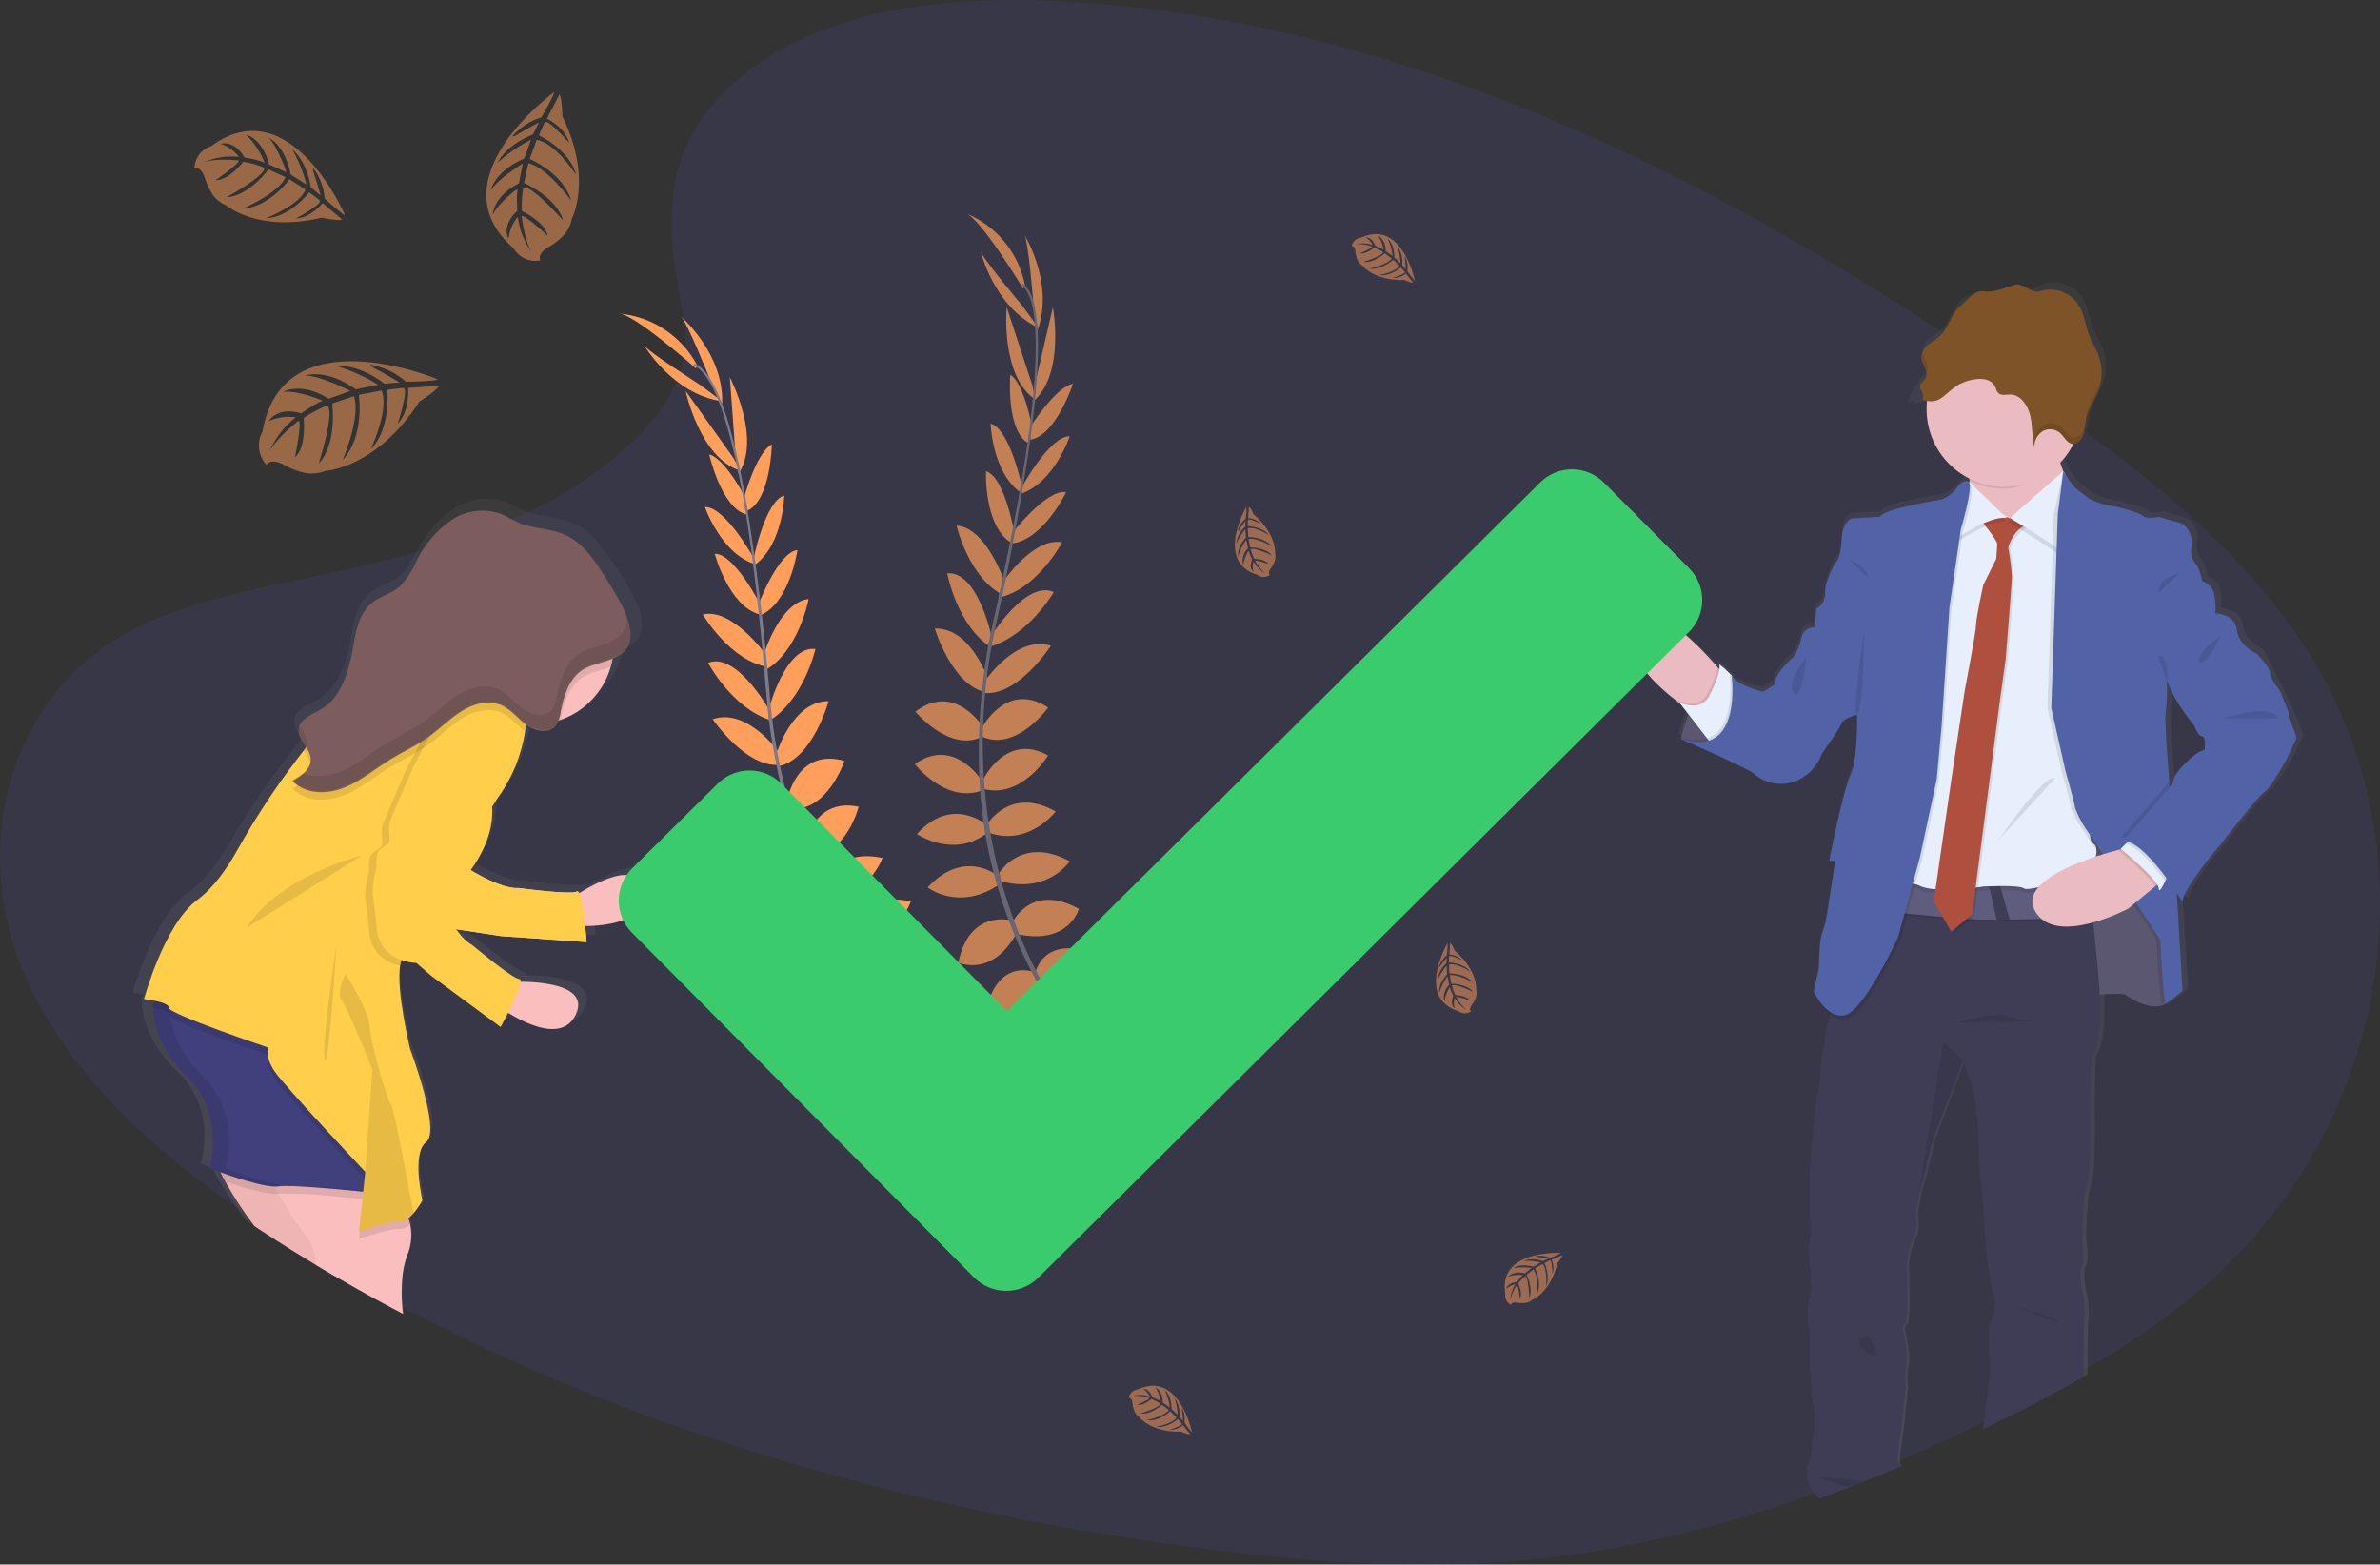 <?xml version="1.0" encoding="utf-8"?>
<!-- Generator: Adobe Illustrator 24.0.0, SVG Export Plug-In . SVG Version: 6.00 Build 0)  -->
<svg version="1.1" id="Layer_1" xmlns="http://www.w3.org/2000/svg" xmlns:xlink="http://www.w3.org/1999/xlink" x="0px" y="0px"
	 viewBox="0 0 380.464 250.12" style="enable-background:new 0 0 380.464 250.12;" xml:space="preserve">
<rect x="0" y="0" width="380.464" height="250.12" fill="#333333" stroke="none"/>
<style type="text/css">
	.st0{opacity:0.1;fill:#6C63FF;enable-background:new    ;}
	.st1{fill:url(#Path_442_1_);}
	.st2{fill:#65617D;}
	.st3{opacity:0.1;enable-background:new    ;}
	.st4{fill:#EBBBC2;}
	.st5{fill:#E7EFFD;}
	.st6{fill:#3F3D56;}
	.st7{fill:#5F5D7E;}
	.st8{fill:#AF503F;}
	.st9{fill:#5162A7;}
	.st10{fill:#7E5328;}
	.st11{opacity:0.1;}
	.st12{fill:#E6E8EC;}
	.st13{fill:#6C63FF;}
	.st14{fill:#FF9F5B;}
	.st15{fill:#7E7B88;}
	.st16{opacity:0.7;}
	.st17{fill:url(#Path_568_1_);}
	.st18{fill:#FBBEBE;}
	.st19{opacity:0.05;enable-background:new    ;}
	.st20{fill:#40407C;}
	.st21{fill:none;}
	.st22{fill:#F7CDDD;}
	.st23{fill:#FFCE4A;}
	.st24{fill:#7C5C5C;}
	.st25{fill:#3ACC6C;}
	.st26{opacity:0.5;}
</style>
<g id="Group_2340" transform="translate(0.05 0.983)">
	<path id="Path_441" class="st0" d="M352.764,204.26c-1.187,1.044-2.401,2.058-3.642,3.043c-0.209,0.169-0.424,0.331-0.636,0.5
		c-4.424,3.432-9.069,6.57-13.905,9.393l-0.9,0.526c-0.219,0.132-0.434,0.255-0.662,0.377c-5.052,2.917-10.293,5.6-15.6,8.144
		l-0.056,0.03l-0.4,0.189c-4.277,2.051-8.619,4.013-13.024,5.887l-0.106,0.04c-1.987,0.837-3.973,1.651-5.959,2.443
		c-0.811,0.331-1.626,0.639-2.44,0.953c-1.533,0.586-3.069,1.162-4.618,1.715l-0.192,0.073l-0.331,0.116l-0.414,0.152
		c-4.041,1.443-8.137,2.777-12.286,4l-0.073,0.02c-2.893,0.843-5.806,1.624-8.737,2.341l-0.4,0.1
		c-4.3,1.04-8.677,1.933-13.077,2.649l-1.013,0.162c-3.218,0.505-6.458,0.918-9.72,1.238c-18.338,1.771-36.895,0.331-55.121-2.139
		c-36.8-4.993-73.118-14.352-106.238-29.022c-6.357-2.814-12.59-5.827-18.7-9.038c-0.05-0.027-0.093-0.053-0.142-0.076
		c-3.657-1.923-7.265-3.926-10.823-6.009c-1.043-0.6-2.079-1.218-3.109-1.837c-1.267-0.764-2.528-1.537-3.784-2.318
		c-1.655-1.033-3.311-2.091-4.966-3.175l-0.775-0.516l-0.3-0.2c-0.42-0.281-0.834-0.563-1.251-0.848
		c-15.56-10.594-29.436-23.433-35.991-39.5c-7.575-18.54-2.728-42.046,16.034-53c6.449-3.774,13.945-5.824,21.52-7.515l0.775-0.172
		c1.281-0.281,2.563-0.553,3.837-0.824c4.466-0.947,8.956-1.887,13.4-2.937l0,0c2.318-0.546,4.612-1.119,6.893-1.738l0.934-0.258
		c5.501-1.476,10.882-3.371,16.094-5.668h0.033c0.559-0.248,1.111-0.505,1.655-0.771c0.351-0.166,0.7-0.331,1.053-0.513
		c5.957-2.889,11.417-6.707,16.173-11.313c0.367-0.371,0.725-0.748,1.073-1.126c0.268-0.295,0.533-0.593,0.788-0.891
		c3.215-3.748,5.44-7.909,5.863-12.326l0,0c0.142-1.484,0.075-2.981-0.2-4.446c-0.52-2.778-1.023-5.5-1.394-8.148
		c-0.816-4.746-0.805-9.597,0.033-14.339l0,0c1.097-5.149,3.677-9.865,7.421-13.567c0.638-0.662,1.326-1.324,2.063-1.986
		c3.419-3,7.288-5.444,11.465-7.244c0.517-0.221,1.036-0.441,1.559-0.662c11.614-4.7,25.569-5.681,38.607-5.032
		c12.181,0.627,24.284,2.31,36.173,5.032c0.944,0.212,1.887,0.434,2.824,0.662c10.115,2.45,20.068,5.527,29.8,9.214
		c25.287,9.512,49.155,22.718,71.452,37.292l0.662,0.43c0.933,0.607,1.859,1.216,2.778,1.828c1.781,1.181,3.548,2.369,5.3,3.566
		l1.182,0.8c0.583,0.4,1.162,0.8,1.738,1.2l1.775,1.228l0,0c0.083,0.05,0.163,0.107,0.238,0.169l1.51,1.046
		c0.874,0.609,1.741,1.222,2.612,1.837l0,0l1.867,1.324c0.387,0.278,0.778,0.553,1.165,0.834l1.986,1.45l0.444,0.331
		c0.093,0.066,0.185,0.132,0.275,0.205l0.056,0.036c5.383,3.95,10.637,8.045,15.56,12.385l0.636,0.563l0.066,0.06
		c0.536,0.477,1.073,0.96,1.6,1.447c6.369,5.675,12.042,12.087,16.9,19.1C389.268,133.348,382.848,177.814,352.764,204.26z"/>
	
		<linearGradient id="Path_442_1_" gradientUnits="userSpaceOnUse" x1="-304.454" y1="622.511" x2="-304.454" y2="623.511" gradientTransform="matrix(108.163 0 0 -194.41 33244.703 121260.773)">
		<stop  offset="0" style="stop-color:#808080;stop-opacity:0.251"/>
		<stop  offset="0.54" style="stop-color:#808080;stop-opacity:0.122"/>
		<stop  offset="1" style="stop-color:#808080;stop-opacity:0.102"/>
	</linearGradient>
	<path id="Path_442" class="st1" d="M361.75,102.793c0,0-2.907-1.208-3.225-3.827s-3.364-2.675-3.483-2.678c0,0,0-0.238,0.02-0.6
		c0.053-1.037-0.08-2.075-0.391-3.066c-0.375-0.724-1.019-1.272-1.794-1.526c-0.13-0.947-0.454-1.857-0.953-2.672
		c-0.719-0.754-0.997-1.826-0.735-2.834c0.143-0.839-0.003-1.702-0.414-2.447c-0.279-0.681-0.843-1.206-1.543-1.434h-0.056
		c-1.516-0.367-3.215-0.93-3.215-0.93s-0.172,0.033-0.427,0.07l-0.212-0.07c-0.366,0.068-0.735,0.114-1.106,0.139
		c-0.326,0.011-0.644-0.093-0.9-0.295c-0.53-0.579-4.807-1.679-5.6-1.679c-1.061-0.224-2.091-0.576-3.066-1.05l-2.268-1.732
		c-0.767-0.833-1.434-1.753-1.986-2.741l-0.026-0.036l0,0c-0.165-0.375-0.304-0.761-0.417-1.155
		c-0.023-0.073-0.04-0.146-0.063-0.225l0,0c0.46-0.484,0.882-1.004,1.26-1.554v-0.017c0.1-0.142,0.2-0.3,0.295-0.447
		c0.139-0.221,0.273-0.449,0.4-0.685c0.053-0.1,0.1-0.209,0.156-0.308c0.112-0.005,0.224-0.023,0.331-0.056l0.142-0.053
		c0.131-0.06,0.253-0.137,0.364-0.228l0.106-0.1c0.298-0.281,0.525-0.63,0.662-1.016c0.036-0.113,0.07-0.228,0.1-0.331
		c0.005-0.041,0.015-0.081,0.03-0.119c0.01-0.036,0.036-0.159,0.05-0.242l0.02-0.132c0.006-0.079,0.02-0.158,0.04-0.235
		c0.007-0.045,0.007-0.091,0-0.136c0-0.1,0.026-0.2,0.036-0.3c0.046-0.374,0.086-0.742,0.166-1.106c0.002-0.006,0.002-0.011,0-0.017
		c0.173-0.702,0.436-1.378,0.781-2.013c0.331-0.639,0.7-1.268,0.993-1.927l0,0c0.086-0.189,0.169-0.381,0.242-0.573
		s0.146-0.424,0.212-0.639c0.007-0.068,0.023-0.135,0.046-0.2c0.044-0.156,0.079-0.314,0.106-0.473
		c0.018-0.069,0.031-0.139,0.04-0.209c0.04-0.219,0.066-0.437,0.086-0.662c0.107-1.254-0.079-2.515-0.543-3.685
		c-0.394-0.993-0.993-1.871-1.387-2.854c-0.606-1.493-0.765-3.182-1.506-4.605c-1.241-2.383-4.025-3.517-6.578-2.678
		c-1.146,0.424-2.142,1.255-3.311,1.629c-1.556,0.5-3.228,0.122-4.844-0.1s-3.4-0.242-4.7,0.811c-1.493,1.215-1.9,3.5-3.311,4.83
		c-0.341,0.309-0.709,0.586-1.1,0.828c-0.285,0.2-0.573,0.387-0.841,0.609c-0.438,0.346-0.775,0.804-0.977,1.324
		c-0.014,0.037-0.026,0.075-0.036,0.113c-0.015,0.044-0.027,0.09-0.036,0.136c-0.005,0.052-0.012,0.104-0.023,0.156
		c-0.003,0.036-0.003,0.073,0,0.109c-0.005,0.079-0.005,0.159,0,0.238l0,0v0.04c0.007,0.089,0.021,0.178,0.043,0.265v0.073
		c0.016,0.075,0.038,0.148,0.066,0.219c0.002,0.014,0.002,0.029,0,0.043c0.029,0.081,0.062,0.161,0.1,0.238
		c0.009,0.042,0.024,0.082,0.046,0.119c0.019,0.031,0.035,0.065,0.046,0.1c0.205,0.387,0.37,0.794,0.49,1.215
		c0.065,0.268,0.047,0.55-0.05,0.808c-0.051,0.129-0.123,0.248-0.212,0.354c-0.115,0.145-0.239,0.282-0.371,0.411
		c-1.051,1.094-1.864,2.393-2.387,3.817c-0.06,0.162-0.116,0.331-0.169,0.493l0,0l0.069,0.02c1.632-0.474,0.64,0.124,0.728,0.129
		c0.362,0.019,0.725-0.01,1.079-0.086c0.059-0.01,0.117-0.024,0.175-0.04l0,0c0.018-0.003,0.036-0.009,0.053-0.017h0.033
		c0.297-0.077,0.586-0.177,0.867-0.3c0.066-0.03,0.136-0.056,0.2-0.089v1.232c0.251,4.236,2.642,8.053,6.343,10.128
		c0.189,0.109,0.374,0.212,0.566,0.308c0.017,0.113,0.033,0.228,0.046,0.331s0.026,0.189,0.036,0.285l-0.146-0.136
		c-0.124-0.054-0.259-0.081-0.394-0.079c-0.22-0.002-0.437,0.054-0.629,0.162c-0.337,0.193-0.621,0.468-0.824,0.8
		c-0.658,0.893-1.556,1.582-2.589,1.986c0,0-9.6,1.52-9.979,2.778l-4.489,0.265c0,0-1.586,0.209-1.741,3.513v0.076
		c-0.023,0.394-0.053,0.745-0.089,1.059v0.046c-0.278,2.2-0.907,2.437-0.907,2.437s-1.851,3.251-1.692,4.93
		c0.002,0.013,0.002,0.027,0,0.04l0,0c0.022,0.227,0.007,0.456-0.043,0.679c-0.207,0.758-0.705,1.404-1.386,1.796l-0.209,2.98
		c-1.102-0.11-2.089,0.684-2.218,1.784c-0.203,1.083-0.656,2.104-1.324,2.98c0,0-2.9,2.414-3.062,4.456l-1.8,1.1
		c0,0-4.168-0.944-5.122-2.622c0,0-0.113-0.113-0.291-0.275l-0.026-0.04c-0.001,0.007-0.001,0.013,0,0.02
		c-0.54-0.559-1.123-1.073-1.745-1.539c0.123,0.265,0.153,0.564,0.086,0.848l-0.311-0.331l-0.831-0.927c0,0-1.189-1.112-2.86-2.44
		l0,0c-0.382-0.305-0.785-0.616-1.208-0.934c-2.139-1.586-4.711-3.195-6.621-3.437c-0.04-0.079-0.2-0.679-0.573-0.679
		c-0.157,0.013-0.304,0.084-0.411,0.2c-2.24,2.059-2.386,5.544-0.327,7.784c0.093,0.102,0.191,0.2,0.291,0.294l0.434,0.4
		l1.344,1.258l4.536,4.238c0.056,0.04,0.109,0.083,0.166,0.119l0.268,0.331l0.209,0.268l0.361,0.46l0.52,0.662
		c-0.026,0.07-0.056,0.136-0.079,0.2c-0.2,0.477-0.364,0.94-0.5,1.364v0.046c-0.033,0.106-0.066,0.205-0.1,0.3
		c-0.007,0.035-0.018,0.068-0.033,0.1c-0.033,0.1-0.06,0.2-0.089,0.288c-0.019,0.056-0.034,0.114-0.046,0.172
		c-0.009,0.034-0.02,0.067-0.033,0.1c-0.149,0.526-0.242,0.93-0.291,1.155l-0.351-0.109l0.331,0.149
		c0.001,0.019,0.001,0.037,0,0.056l-0.02,0.106c0.1,0.05,0.212,0.1,0.331,0.142l0.076,0.033l1.3,0.573l0,0
		c0.262,0.116,0.546,0.238,0.851,0.377s0.54,0.242,0.834,0.367l0,0c3.39,1.51,8.141,3.678,8.479,4.112
		c1.99,1.716,4.803,2.105,7.184,0.993c1.792-0.857,3.175-2.383,3.85-4.251c0,0,3.066-4.244,3.172-4.873
		c0.079-0.483,1.5-1.03,2.152-1.258l0.063-0.02l0.265-0.086v0.8c0.042,2.35-0.119,4.7-0.483,7.022c-0.002,0.007-0.002,0.013,0,0.02
		c-0.104,0.604-0.281,1.193-0.526,1.755c-1.215,2.569-3.483,13.951-3.483,13.951h0.053c0.132-0.024,0.266-0.031,0.4-0.02
		c-0.046,0.212-0.076,0.377-0.1,0.49s-0.033,0.169-0.033,0.169h0.04c0.127-0.024,0.255-0.032,0.384-0.023
		c0.043,0.002,0.087,0.008,0.129,0.017c-0.006,0.08-0.017,0.159-0.033,0.238v0.083c0,0.013-0.02,0.1-0.026,0.159
		c-0.275,1.894-1.069,6.823-1.069,6.823c-0.134,1.252-0.418,2.484-0.848,3.668c-0.278,0.856-0.428,1.749-0.444,2.649
		c0,0.166-0.023,0.331-0.036,0.5c-0.086,1.4-0.1,2.718-0.1,2.718l-0.023,0.086l-0.778,3.529c0.013,0.034,0.027,0.067,0.043,0.1l0,0
		c0.056,0.106,0.146,0.288,0.275,0.513l0,0l0.04,0.086c0.468,0.954,1.088,1.826,1.834,2.582c0.173,0.172,0.359,0.33,0.556,0.473l0,0
		c-0.004,0.039-0.012,0.078-0.023,0.116c-0.007,0.033-0.02,0.126-0.03,0.185c-0.067,0.456-0.193,0.901-0.374,1.324
		c-0.208,0.456-0.337,0.945-0.381,1.444l0,0c-0.04,0.356-0.051,0.715-0.033,1.073l-0.043,0.2l0,0
		c-0.116,0.54-0.447,2.122-0.626,3.41c-0.043,0.295-0.083,0.579-0.106,0.844c-0.022,0.246-0.022,0.492,0,0.738
		c0.02,0.414-0.002,0.829-0.066,1.238c-0.006,0.122-0.021,0.244-0.043,0.364c-0.179,1.165-0.473,2.387-0.473,2.387l-0.95,9.121v0.54
		c0.002,0.08-0.004,0.16-0.02,0.238c0,0.215-0.033,0.47-0.056,0.768c0,0.111-0.007,0.221-0.02,0.331
		c0.003,0.105-0.004,0.211-0.02,0.315v0.172c0.002,0.088-0.004,0.175-0.017,0.262c-0.008,0.084-0.008,0.168,0,0.252v0.235
		c-0.03,0.487-0.063,1.013-0.086,1.546v0.51c0.004,0.17-0.004,0.341-0.023,0.51v3.37c0.007,0.352,0.033,0.704,0.079,1.053
		c0.036,0.258,0.063,0.53,0.076,0.808v0.384c0.003,0.064,0.003,0.128,0,0.192v1.503c-0.083,1.139-0.238,2.063-0.262,2.208l0,0v0.311
		c0,0.083,0.02,0.189,0.03,0.3v0.166l0,0c-0.003,0.065,0.004,0.129,0.02,0.192c0.02,0.066,0,0.063,0,0.1
		c0,0.119,0.02,0.242,0.033,0.371s0.03,0.268,0.04,0.407l0.02,0.262c0,0.126,0.026,0.258,0.036,0.387v0.132
		c0,0.089,0.02,0.175,0.026,0.268l0.03,0.407c0,0.089,0.02,0.182,0.026,0.271c0.004,0.046,0.004,0.093,0,0.139l0.043,0.536
		c-0.003,0.089,0.003,0.177,0.017,0.265c0,0.139,0.02,0.281,0.033,0.414s0,0.3,0.023,0.444c0.016,0.133,0.023,0.266,0.02,0.4
		c0.038,0.373,0.038,0.749,0,1.122c-0.086,0.377-0.364,1.434-0.523,2.579c0,0.1-0.03,0.205-0.04,0.311
		c-0.005,0.062-0.005,0.123,0,0.185l-0.02,0.248c0,0.2-0.023,0.4-0.023,0.6c-0.015,0.446,0.035,0.892,0.149,1.324
		c0.076,0.287,0.131,0.579,0.165,0.874c-0.002,0.049,0.003,0.099,0.017,0.146c0,0.106,0.023,0.215,0.033,0.331
		s0.017,0.225,0.023,0.331c0,0.232,0.02,0.47,0.03,0.712v0.48c0.023,1.4-0.043,2.764-0.063,3.115v0.086c0,0,0.331,5.877,0.685,7.76
		c0.046,0.248,0.079,0.5,0.1,0.758c-0.003,0.096,0.003,0.193,0.017,0.288c0.046,1.091-0.03,2.184-0.225,3.258
		c-0.099,1.354-0.274,2.702-0.526,4.036c-0.323,0.456-0.489,1.004-0.474,1.563v0.026c-0.025,1.499,0.611,2.932,1.738,3.92
		l0.159,0.156l0.192-0.073c1.549-0.553,3.086-1.129,4.619-1.715c0.814-0.315,1.629-0.629,2.44-0.953
		c2.004-0.793,3.99-1.607,5.959-2.443l0,0c-0.094-0.049-0.162-0.136-0.189-0.238c-0.3-0.811,0.149-3.311,0.242-3.695
		s0.95-8.552,0.95-8.552c-0.178-1.219-0.142-2.459,0.106-3.665c0.437-1.1-0.53-5.353-0.53-5.353
		c-0.192-0.399-0.082-0.877,0.265-1.152c0.6-0.629,0.371-6.241,0.371-6.241s-0.053-2.834-0.053-3.569
		c0.155-1.492,0.565-2.947,1.212-4.3c0.576-0.894,0.215-3.675,0.215-3.675l0,0l0.033-0.212c0.008-0.099,0.024-0.198,0.046-0.295
		l0.05-0.281c0.251-1.536,0.593-3.057,1.026-4.552c0.689-2.2,1.48-6.082,1.48-6.082l4.618-12.385l0,0l0.152-0.384l0.056-0.152
		c1.313,2.504,2.084,5.256,2.263,8.078c0.268,1.964,0.41,3.944,0.427,5.926c0.037,2.401,0.195,4.799,0.473,7.184
		c0,0,0.682,8.5,0.682,8.863s0.848,6.9,1.377,7.9s-0.53,4.039-0.844,4.354s0.106,8.025,0.106,8.025s-0.8,6.082-0.953,7.34
		c-0.03,0.228-0.076,0.573-0.126,0.993c5.3-2.543,10.545-5.228,15.6-8.144c0.219-0.122,0.434-0.245,0.662-0.377l0.036-7.525
		c0.197-1.64,0.179-3.298-0.053-4.933c-0.424-1.42-0.844-4.138-0.262-4.873s0.053-4.142,0.053-4.142s0-7.188,0.791-8.969
		s0.53-13.058,0.53-13.058l0.209-7.4c0,0,1.685-1.6,1.324-9.863v-0.281c1.841-0.116,3.917-0.182,4.231,0.076
		c0.5,0.4,3.337,2.238,5.532,1.781l0,0c0.363-0.069,0.708-0.213,1.013-0.421c0.921-0.632,1.805-1.315,2.649-2.046l-0.841-14.147l0,0
		l-0.089-1.573c0.159,0.242,0.3,0.457,0.417,0.662c0.331,0.5,0.513,0.811,0.513,0.811c0-2.2,6.234-9.333,6.234-9.333
		s5.81-7.5,7.075-8.393s3.751-5.612,3.751-5.612c0.367-0.9,0.79-1.776,1.268-2.622C368.635,115.903,361.75,102.793,361.75,102.793z
		 M348.35,122.876c-0.115,0.521-0.355,1.006-0.7,1.414c-0.027-0.331-0.053-0.639-0.08-0.97v-0.086
		c-0.371-4.615-0.768-10.2-0.586-10.743c0.169-0.892,0.242-1.8,0.219-2.708l0,0c0.023-1.268,0-2.476,0-2.476l0,0l0.06-0.083
		c1.066,3.311,4.373,7.171,4.373,7.171s0.583,1.679,1.268,1.732s0.42,2.2,0.42,2.2c-0.319,0.051-0.624,0.164-0.9,0.331
		c-0.326,0.188-0.638,0.399-0.934,0.632l0,0C349.969,120.442,348.383,122.339,348.35,122.876z"/>
	<path id="Path_443" class="st2" d="M268.651,117.132c0,0,1.927-10.1,8.118-10.151l4.529,9.316l-3.046,2.069
		C278.252,118.366,271.71,118.575,268.651,117.132z"/>
	<path id="Path_444" class="st3" d="M281.285,116.284l-3.033,2.082c-2.654,0.073-5.308-0.149-7.913-0.662
		c-0.58-0.135-1.146-0.327-1.688-0.573c0.004-0.055,0.015-0.11,0.033-0.162c-0.001-0.013-0.001-0.027,0-0.04
		c0.285-1.267,0.677-2.507,1.172-3.708c0.189-0.454,0.407-0.92,0.639-1.387c0.825-1.81,2.199-3.314,3.927-4.3
		c0.645-0.316,1.346-0.5,2.063-0.54h0.275l0.1,0.205l1.53,3.149L281.285,116.284z"/>
	<path id="Path_445" class="st2" d="M332.707,158.235c0,0,6.506-0.622,7.078-0.156s4.267,2.864,6.456,1.354s0.728-6.767,0.728-6.976
		s-0.209-7.651-0.209-7.651l-3.9-5.257l-4.893-9.21l-9.992-0.993l0.258,14.627l-0.05,7.5L332.707,158.235z"/>
	<path id="Path_446" class="st3" d="M332.707,158.235c0,0,6.506-0.622,7.078-0.156s4.267,2.864,6.456,1.354s0.728-6.767,0.728-6.976
		s-0.209-7.651-0.209-7.651l-3.9-5.257l-4.893-9.21l-9.992-0.993l0.258,14.627l-0.05,7.5L332.707,158.235z"/>
	<path id="Path_447" class="st4" d="M275.455,106.71c0,0-0.513,6.35-4.486,6.449c-0.906-0.555-1.784-1.156-2.629-1.8
		c-3.476-2.6-8.989-7.6-7.466-12.25c2.185-6.661,12.8,5.628,12.8,5.628l0.818,0.914L275.455,106.71z"/>
	<path id="Path_448" class="st3" d="M275.455,106.709c0,0-0.513,6.35-4.486,6.449c-0.906-0.555-1.784-1.156-2.629-1.8l-0.331-0.434
		c0.671,0.352,1.412,0.552,2.169,0.586c1.226,0.063,2.359-0.651,2.831-1.784c0.417-0.817,0.784-1.658,1.1-2.519
		c0.189-0.505,0.323-1.029,0.4-1.563L275.455,106.709z"/>
	<path id="Path_449" class="st5" d="M273.736,118.213l-0.891-1.146l-2.98-3.857l-1.545-1.971c0.67,0.35,1.409,0.549,2.165,0.583
		c1.228,0.066,2.364-0.649,2.835-1.785c0.418-0.817,0.785-1.658,1.1-2.52c0.493-1.4,0.483-2.125,0.308-2.37
		c0.61,0.468,1.186,0.979,1.722,1.53l0.023,0.02l0.285,0.271l0.109,0.212l1.506,3.016v0.126
		C278.504,111.278,279.01,117.35,273.736,118.213z"/>
	<path id="Path_450" class="st6" d="M303.95,233.339c-0.095-0.081-0.199-0.15-0.311-0.205h-0.026
		c-0.622-0.261-0.053-3.49,0.053-3.907s0.937-8.469,0.937-8.469c-0.168-1.211-0.132-2.442,0.106-3.642
		c0.417-1.1-0.523-5.3-0.523-5.3c-0.18-0.397-0.073-0.866,0.261-1.146c0.573-0.626,0.364-6.194,0.364-6.194s-0.05-2.807-0.05-3.539
		c0.151-1.481,0.557-2.925,1.2-4.268c0.573-0.887,0.209-3.642,0.209-3.642l0,0l0.03-0.212c0.017-0.076,0.03-0.175,0.046-0.291
		l0.05-0.278c0.006-0.071,0.018-0.142,0.036-0.212c0.03-0.166,0.063-0.331,0.1-0.543c0.02-0.119,0.043-0.245,0.07-0.371
		c0.076-0.4,0.166-0.834,0.262-1.281c0.03-0.139,0.063-0.281,0.1-0.42s0.079-0.331,0.122-0.5c0.026-0.1,0.05-0.2,0.079-0.3
		c0.076-0.3,0.159-0.6,0.248-0.881c0.662-2.188,1.46-6.039,1.46-6.039l4.837-12.707l0.056-0.152l0.152,0.295l0,0
		c1.22,2.401,1.929,5.028,2.082,7.717c0.265,1.949,0.404,3.913,0.417,5.88c0.035,2.383,0.191,4.764,0.47,7.131
		c0,0,0.662,8.429,0.662,8.793s0.834,6.873,1.354,7.86s-0.52,4.009-0.834,4.3s0.106,7.966,0.106,7.966s-0.781,6.035-0.94,7.284
		c-0.033,0.3-0.1,0.8-0.169,1.41l0.4-0.189l0.056-0.03c5.3-2.543,10.545-5.228,15.6-8.144l0.043-7.982
		c0.193-1.626,0.176-3.271-0.05-4.893c-0.414-1.4-0.834-4.112-0.265-4.844s0.056-4.109,0.056-4.109s0-7.131,0.778-8.9
		s0.523-12.962,0.523-12.962l0.205-7.337c0,0,1.7-1.619,1.3-10.068c-0.043-0.9-0.109-1.877-0.2-2.943
		c-0.288-3.188-0.579-6.075-0.844-8.575c-0.023-0.215-0.046-0.427-0.07-0.632c-0.026-0.278-0.06-0.553-0.086-0.821
		c-0.063-0.566-0.123-1.109-0.182-1.626c-0.02-0.152-0.036-0.3-0.053-0.45c-0.086-0.741-0.167-1.426-0.242-2.053
		c-0.026-0.245-0.06-0.487-0.086-0.715c-0.043-0.331-0.083-0.662-0.119-0.97c-0.005-0.074-0.015-0.147-0.03-0.219
		c-0.007-0.128-0.022-0.255-0.046-0.381c-0.172-1.351-0.275-2.089-0.275-2.089h-0.046l-5.234,0.046l-11.425,0.109h-0.334
		l-5.959,0.056h-0.364l-2.86,0.03h-0.487l-5.959,0.056h-0.361l-2.462,10.087l-5,11.452c0,0-0.076,1.255-0.252,2.48v0.073
		c0.004,0.041-0.003,0.082-0.02,0.119c-0.017,0.06-0.027,0.122-0.03,0.185c-0.069,0.556-0.211,1.1-0.421,1.619
		c-0.166,0.362-0.278,0.747-0.331,1.142c-0.065,0.419-0.091,0.844-0.076,1.268l0,0v0.07c0,0-0.4,1.8-0.629,3.341
		c-0.043,0.295-0.083,0.579-0.106,0.844c-0.045,0.321-0.06,0.646-0.046,0.97c0.018,0.331,0.006,0.664-0.036,0.993
		c-0.006,0.122-0.021,0.244-0.043,0.364c-0.162,1.218-0.49,2.582-0.49,2.582l-0.94,9.058c0.001,0.01,0.001,0.02,0,0.03v0.377
		c0.002,0.08-0.004,0.16-0.02,0.238c0,0.215-0.033,0.47-0.056,0.768c0,0.111-0.007,0.221-0.02,0.331
		c0.003,0.105-0.004,0.211-0.02,0.315v0.172c0.002,0.088-0.004,0.175-0.017,0.262c-0.008,0.084-0.008,0.168,0,0.252v0.235
		c-0.026,0.487-0.06,1.013-0.083,1.546v0.51c0.004,0.17-0.004,0.341-0.023,0.51v3.4c0.004,0.37,0.03,0.739,0.079,1.106
		c0.033,0.245,0.06,0.5,0.076,0.755v2.059c-0.083,1.139-0.238,2.063-0.262,2.208l0,0v0.311c0,0.083,0.02,0.189,0.03,0.3v0.166l0,0
		c-0.003,0.065,0.004,0.129,0.02,0.192c0.02,0.066,0,0.063,0,0.1c0,0.119,0.02,0.242,0.033,0.371s0.026,0.268,0.04,0.407l0.02,0.262
		c0,0.126,0.026,0.258,0.036,0.387v0.132c0,0.089,0.02,0.175,0.026,0.268l0.03,0.407c0,0.089,0.02,0.182,0.026,0.271v0.139
		l0.043,0.536c-0.003,0.089,0.002,0.177,0.016,0.265c0,0.139,0.02,0.281,0.033,0.414s0,0.3,0.023,0.444
		c0.016,0.133,0.023,0.266,0.02,0.4c0.033,0.361,0.033,0.725,0,1.086c-0.218,0.862-0.39,1.735-0.516,2.615
		c0,0.1-0.03,0.205-0.04,0.311c-0.005,0.062-0.005,0.123,0,0.185l-0.02,0.248c0,0.2-0.023,0.4-0.023,0.6
		c-0.008,0.421,0.042,0.841,0.149,1.248c0.09,0.361,0.151,0.729,0.182,1.1c0.026,0.212,0.043,0.437,0.056,0.662
		s0.02,0.47,0.03,0.712v0.48c0.02,1.573-0.066,3.076-0.066,3.076c-0.001,0.013-0.001,0.027,0,0.04v0.026
		c0.033,0.662,0.331,5.883,0.662,7.638c0.057,0.311,0.096,0.625,0.116,0.94c-0.003,0.096,0.003,0.193,0.017,0.288
		c0.024,1.02-0.055,2.039-0.235,3.043c-0.138,1.358-0.352,2.708-0.642,4.042c-0.357,0.533-0.521,1.172-0.467,1.811v0.026
		c0.054,1.397,0.674,2.712,1.718,3.642l0.371,0.371c1.549-0.553,3.086-1.129,4.618-1.715c0.814-0.315,1.629-0.629,2.44-0.954
		c2.004-0.793,3.99-1.607,5.959-2.443L303.95,233.339z"/>
	<path id="Path_451" class="st4" d="M331.251,76.936l-7.7,8.227c0,0-9.886-3.973-8.846-5.3c0.4-0.523,0.331-2.175,0.106-4
		c-0.364-2.884-1.146-6.2-1.146-6.2s17.279-2.811,15.819,0.106c-0.466,1.098-0.505,2.331-0.109,3.456
		C329.799,74.554,330.432,75.807,331.251,76.936z"/>
	<path id="Path_452" class="st3" d="M329.48,69.755c-0.53,1.063-0.785,1.165-0.454,2.318c-2.258,2.423-5.132,5.075-8.7,5.075
		c-1.914,0.004-3.802-0.438-5.516-1.291c-0.364-2.884-1.146-6.2-1.146-6.2S330.94,66.838,329.48,69.755z"/>
	<path id="Path_453" class="st4" d="M332.711,64.445c0,6.842-5.547,12.389-12.389,12.389c-6.842,0-12.389-5.547-12.389-12.389
		v-0.179c0.049-6.842,5.636-12.348,12.477-12.298c6.842,0.049,12.348,5.636,12.299,12.477H332.711z"/>
	<path id="Path_454" class="st3" d="M334.499,146.167c-1.655,0-7.1,0.06-13.21,0.156h-0.076l-2.016,0.033h-0.063
		c-7.241,0.116-14.375-1.3-17.239-1.03c-6.092,0.573,2.185-5.628,2.185-5.628c4.538,1.1,9.206,1.571,13.872,1.4l1.751-0.093
		c5.532-0.311,11.094-0.831,14-1.705C333.909,140.92,334.204,143.26,334.499,146.167z"/>
	<path id="Path_455" class="st7" d="M334.499,145.856c-1.655,0-7.1,0.056-13.21,0.156h-0.076l-2.016,0.033h-0.063
		c-7.241,0.116-14.375-1.3-17.239-1.03c-6.092,0.569,2.185-5.628,2.185-5.628c4.538,1.101,9.206,1.572,13.872,1.4l1.751-0.089
		c5.532-0.311,11.094-0.834,14-1.705C333.909,140.609,334.204,142.956,334.499,145.856z"/>
	<path id="Path_456" class="st3" d="M316.988,80.382l-9.578,4.476l-7.386,57.137c0,0,4.37-1.986,6.87-0.728s10.2,0.106,10.2,0.106
		s5.628-0.331,6.453,0.311s10.621-2.6,10.621-2.6s1.768-3.956,0.414-4.579s0.417-6.777,0.417-6.777l-0.831-41.222l-1.655-5.3
		l-4.476-2.7l-4.579,3.642l-2.185,0.315L316.988,80.382z"/>
	<path id="Path_457" class="st5" d="M316.988,79.747l-9.575,4.476l-7.39,57.15c0,0,4.37-1.986,6.87-0.728s10.2,0.1,10.2,0.1
		s5.628-0.311,6.453,0.311s10.621-2.6,10.621-2.6s1.768-3.953,0.414-4.579s0.417-6.767,0.417-6.767l-0.831-41.222l-1.655-5.3
		l-4.476-2.708l-4.579,3.642l-2.185,0.311L316.988,79.747z"/>
	<path id="Path_458" class="st3" d="M316.832,82.402c0,0,2.761,3.278,2.708,3.956s-0.156,2.288-0.156,2.288l-2.066,4.218
		c0,0-1.146,5.257-1.146,6.35s-1.821,10.565-1.821,10.565l-2.185,14.567l-2.761,19.1l2.811,4.84l3.331-2.811l4.42-34.034
		l0.937-6.714c0,0,0.993-12.074,0.993-13.322c-0.11-1.519-0.301-3.031-0.573-4.529c0,0,0.679-3.122,3.49-3.85
		s-0.209-0.159-0.209-0.159l-1.612-1.3l-1.407,0.573C321.586,82.14,317.666,80.946,316.832,82.402z"/>
	<path id="Path_459" class="st8" d="M316.521,82.091c0,0,2.758,3.278,2.708,3.953s-0.159,2.291-0.159,2.291l-2.082,4.218
		c0,0-1.146,5.254-1.146,6.347s-1.821,10.568-1.821,10.568l-2.188,14.567l-2.758,19.1l2.811,4.84l3.331-2.811l4.42-34.031
		l0.937-6.714c0,0,0.993-12.074,0.993-13.326c-0.109-1.518-0.301-3.029-0.573-4.526c0,0,0.662-3.125,3.486-3.854
		s-0.205-0.156-0.205-0.156l-1.616-1.3l-1.4,0.573C321.259,81.83,317.355,80.631,316.521,82.091z"/>
	<path id="Path_460" class="st3" d="M314.7,76.625c0,0-0.417,0.311-0.52,2.394c-0.331,2.295-0.854,4.559-1.563,6.767
		c0,0,5.413-3.748,8.121-3.331L314.7,76.625z"/>
	<path id="Path_461" class="st5" d="M314.7,75.999c0,0-0.417,0.315-0.52,2.394c-0.332,2.295-0.854,4.559-1.563,6.767
		c0,0,5.413-3.748,8.121-3.331L314.7,75.999z"/>
	<path id="Path_462" class="st3" d="M329.483,74.96l-8.522,7.5c0,0,7.184,4.268,8.121,5.3s1.874-10.2,1.874-10.2L329.483,74.96z"/>
	<path id="Path_463" class="st5" d="M329.794,74.334l-8.535,7.5c0,0,7.181,4.268,8.118,5.3s1.874-10.2,1.874-10.2L329.794,74.334z"
		/>
	<path id="Path_464" class="st3" d="M315.002,76.624c0,0-0.937-0.47-1.821,0.884c-0.649,0.885-1.532,1.573-2.549,1.986
		c0,0-9.475,1.51-9.839,2.758l-4.423,0.258c0,0-1.563,0.189-1.708,3.5s-0.993,3.589-0.993,3.589s-1.824,3.228-1.655,4.893
		c0.046,1.034-0.499,2.003-1.407,2.5l6.519,16.9c0,0,0.209,6.976-0.993,9.525s-3.437,13.846-3.437,13.846s0.937-0.209,0.884,0.417
		s-1.146,7.443-1.146,7.443c-0.124,1.244-0.403,2.467-0.831,3.642c-0.52,0.937-0.573,5.83-0.573,5.83l-0.859,3.539
		c0,0,1.986,4.423,5,3.8s8.482-12.438,8.482-12.438l3.486-12.75l2.708-12.6l0.781-8.535l1.248-18.894l1.821-12.491
		C313.697,84.226,315.74,77.508,315.002,76.624z"/>
	<path id="Path_465" class="st9" d="M314.7,75.996c0,0-0.937-0.467-1.821,0.887c-0.65,0.886-1.534,1.574-2.553,1.986
		c0,0-9.472,1.51-9.836,2.758l-4.423,0.262c0,0-1.563,0.209-1.718,3.486s-0.993,3.592-0.993,3.592s-1.821,3.228-1.655,4.893
		c0.048,1.032-0.495,2.002-1.4,2.5l6.5,16.9c0,0,0.209,6.976-0.993,9.525s-3.433,13.846-3.433,13.846s0.937-0.209,0.884,0.417
		s-1.146,7.443-1.146,7.443c-0.124,1.244-0.403,2.467-0.831,3.642c-0.52,0.937-0.573,5.83-0.573,5.83l-0.828,3.556
		c0,0,1.986,4.423,5,3.8s8.485-12.442,8.485-12.442l3.486-12.75l2.708-12.581l0.778-8.535l1.251-18.891l1.821-12.491
		C313.41,83.629,315.429,76.886,314.7,75.996z"/>
	<path id="Path_466" class="st3" d="M281.285,116.284l-3.033,2.082c-2.654,0.073-5.308-0.149-7.913-0.662l-1.682-0.745l-0.331-0.149
		l0.348,0.109c1.339,0.48,2.795,0.532,4.165,0.149c4.274-1.437,3.8-8.492,3.642-10.088c0-0.101-0.012-0.201-0.033-0.3
		c-0.001-0.007-0.001-0.013,0-0.02l0.026,0.04c0.058,0.097,0.125,0.189,0.2,0.275c0.06,0.071,0.124,0.137,0.192,0.2l0,0l1.506,3.016
		v0.126L281.285,116.284z"/>
	<path id="Path_467" class="st9" d="M291.747,95.943l-1.457,0.417l-0.209,2.98c-1.091-0.108-2.065,0.682-2.185,1.771
		c-0.202,1.079-0.646,2.098-1.3,2.98c0,0-2.864,2.394-3.019,4.423l-1.771,1.093c0,0-4.112-0.937-5.049-2.6
		c0,0,1.874,13.428-8.118,10.151c0,0,11.19,4.893,11.71,5.569c1.958,1.696,4.729,2.085,7.078,0.993c1.78-0.866,3.145-2.4,3.8-4.268
		c0,0,3.019-4.215,3.122-4.84s2.447-1.354,2.447-1.354l4.476-10.823L291.747,95.943z"/>
	<path id="Path_468" class="st3" d="M328.284,81.204l1.51-6.87c0,0,0.662,2.238,1.354,2.758s2.238,1.718,2.238,1.718
		c0.959,0.47,1.972,0.821,3.016,1.043c0.778,0,5,1.093,5.519,1.655s2.6,0.156,2.6,0.156s1.718,0.573,3.228,0.937
		s2.238,2.864,1.924,3.85c-0.255,1,0.019,2.061,0.728,2.811c0.497,0.806,0.816,1.709,0.937,2.649c0.767,0.25,1.403,0.793,1.771,1.51
		c0.334,1.183,0.457,2.416,0.364,3.642l-7.754,10.925c0.07,1.72,0,3.443-0.209,5.152c-0.311,0.937,1.093,16.865,1.093,16.865
		l1.612,27.377c-0.827,0.725-1.695,1.403-2.6,2.029c-0.47,0.209-0.937-9.681-0.937-10.045s-12.021-18.01-12.021-18.01
		c-0.654-0.995-1.196-2.06-1.616-3.175c0-0.573-1.51-5.827-1.51-5.827l-2.28-10.129L328.284,81.204z"/>
	<path id="Path_469" class="st9" d="M354.121,96.483c0,0.358-0.02,0.6-0.02,0.6l-7.75,10.925l0,0
		c0.071,1.721,0.003,3.445-0.205,5.155c-0.182,0.543,0.215,6.145,0.583,10.743c0.262,3.311,0.51,6.118,0.51,6.118l0.681,11.607
		l0.927,15.766c-0.828,0.725-1.696,1.402-2.6,2.029c-0.467,0.209-0.937-9.681-0.937-10.048s-12.031-18.014-12.031-18.014
		c-0.653-0.997-1.193-2.063-1.612-3.178c0-0.573-1.51-5.83-1.51-5.83l-2.288-10.147l1.04-31.022l0.884-6.87
		c0.553,0.993,1.22,1.919,1.986,2.758c0.685,0.516,2.235,1.718,2.235,1.718c0.96,0.471,1.974,0.821,3.019,1.043
		c0.781,0,5,1.093,5.519,1.655s2.6,0.156,2.6,0.156s1.715,0.573,3.225,0.937s2.238,2.864,1.927,3.85
		c-0.257,1,0.018,2.062,0.728,2.811c0.496,0.807,0.815,1.71,0.937,2.649c0.766,0.251,1.402,0.793,1.771,1.51
		C354.045,94.4,354.174,95.442,354.121,96.483z"/>
	<path id="Path_470" class="st3" d="M297.875,235.832c-0.811,0.331-1.626,0.639-2.44,0.953c-2.553-0.745-4.936-1.622-4.936-1.622
		C292.968,235.251,295.431,235.475,297.875,235.832z"/>
	<path id="Path_471" class="st3" d="M322.507,208.045c0,0,6.194,1.457,6.559,2.447L322.507,208.045z"/>
	<path id="Path_472" class="st3" d="M298.617,212.521c0,0-3.228,0.937-0.1,2.811S298.617,212.521,298.617,212.521z"/>
	<path id="Path_473" class="st3" d="M312.929,162.489c0.364,0,6.039-1.874,8.015-1.04c1.417,0.529,2.914,0.811,4.426,0.831
		L312.929,162.489z"/>
	<path id="Path_474" class="st3" d="M313.677,168.449l-0.056,0.516l-4.854,12.69c0,0-0.781,3.85-1.46,6.036
		c-0.426,1.485-0.764,2.994-1.013,4.519l4.3-26.635L313.677,168.449z"/>
	<path id="Path_475" class="st6" d="M321.216,146.011l-2.016,0.033h-0.065l-1.182-5.247c0.579-0.026,1.165-0.056,1.751-0.093
		L321.216,146.011z"/>
	<path id="Path_476" class="st4" d="M345.772,139.645l-1.295,1.069l-4.314,3.566c0,0-11.71,6.247-14.935,0.311
		c-2.844-5.228,10.432-8.959,13.63-9.773c0.434-0.109,0.682-0.166,0.682-0.166L345.772,139.645z"/>
	<path id="Path_477" class="st3" d="M295.756,88.491c0,0,2.288,1.043,2.807,2.5S295.756,88.491,295.756,88.491z"/>
	<path id="Path_478" class="st3" d="M288.675,104.107c0,0-3.331,4.059-1.986,5.628S288.675,104.107,288.675,104.107z"/>
	<path id="Path_479" class="st3" d="M348.218,90.782c0,0-3.122,0.311-3.228,3.019L348.218,90.782z"/>
	<path id="Path_480" class="st3" d="M319.279,133.46c0.331-0.311,7.5-10.925,9.161-9.992L319.279,133.46z"/>
	<path id="Path_482" class="st10" d="M318.785,60.65c0.225,0.377,0.285,0.867,0.586,1.179c0.5,0.513,1.3,0.248,1.986,0.262
		c1.6,0.026,2.761,1.718,3.148,3.387s0.262,3.443,0.662,5.108c-0.084-1.079,0.451-2.113,1.381-2.668
		c0.923-0.484,2.052-0.325,2.807,0.394c0.6,0.569,0.993,1.483,1.794,1.655s1.543-0.589,1.828-1.417
		c0.2-0.855,0.349-1.72,0.447-2.592c0.354-1.626,1.414-2.956,1.986-4.5c0.698-1.879,0.679-3.949-0.053-5.814
		c-0.391-0.993-0.97-1.857-1.367-2.834c-0.6-1.483-0.755-3.155-1.483-4.569c-1.21-2.363-3.964-3.488-6.482-2.649
		c-1.132,0.427-2.819-1.432-3.968-1.064c-1.536,0.493-3.319,1.286-4.912,1.064s-2.512,1.278-3.794,2.324
		c-1.473,1.205-1.877,3.47-3.261,4.794c-0.583,0.556-1.3,0.91-1.917,1.424c-0.673,0.493-1.072,1.277-1.073,2.112
		c0.093,1.079,1.149,2.059,0.758,3.056c-0.14,0.29-0.337,0.548-0.579,0.761c-1.158,1.216,0.5,1.261,0,2.865
		c2.788,0.871,3.281-0.779,5.463-2.219C314.185,59.74,317.65,58.803,318.785,60.65z"/>
	<path id="Path_483" class="st3" d="M345.772,139.645l-1.295,1.069c-1.142-1.9-5.833-5.7-5.833-5.7l0.2-0.2
		c0.434-0.109,0.682-0.166,0.682-0.166L345.772,139.645z"/>
	<path id="Path_484" class="st5" d="M347.023,137.728c0,0-0.467,1.159-0.947,2.162s-0.993,1.91-1.033,1.172
		c-0.053-1.46-6.089-6.353-6.089-6.353l0.818-0.795l0.95-0.924L347.023,137.728z"/>
	<path id="Path_485" class="st3" d="M347.231,130.024l0.682,11.614c-1.616-2.513-6.055-8.959-8.909-8.75l6.923-7.946
		c0.289-0.32,0.555-0.661,0.795-1.02C346.983,127.226,347.231,130.024,347.231,130.024z"/>
	<path id="Path_486" class="st3" d="M347.026,137.728c0,0-0.467,1.159-0.947,2.162c-1.814-2.49-4.3-5.426-6.29-5.976l0.95-0.924
		L347.026,137.728z"/>
	<path id="Path_487" class="st9" d="M352.227,95.612l1.874,1.457c0,0,3.122,0.053,3.433,2.649s3.175,3.8,3.175,3.8
		s2.135,2.132,2.135,3.122s1.612,2.758,1.612,2.913s1.563,3.331,1.354,3.9s1.655,3.072,1.093,4.009
		c-0.47,0.84-0.887,1.708-1.248,2.6c0,0-2.447,4.685-3.7,5.569s-6.972,8.327-6.972,8.327s-6.141,7.078-6.141,9.27
		c0,0-5.986-10-9.525-9.734l6.923-7.962c0,0,1.2-1.3,1.248-2.082s3.331-4.373,4.893-4.529c0,0,0.258-2.135-0.417-2.185
		s-1.248-1.718-1.248-1.718s-4.582-5.413-4.635-8.85S352.227,95.612,352.227,95.612z"/>
	<path id="Path_488" class="st3" d="M354.986,100.578c0,0-4.373,3.225-3.437,4.268S354.986,100.578,354.986,100.578z"/>
	<path id="Path_489" class="st3" d="M355.194,113.89c0,0,8.118-2.6,8.939,0H355.194z"/>
	<path id="Path_490" class="st3" d="M297.914,99.943c0,0,0,11.866-1.016,13.038S297.914,99.943,297.914,99.943z"/>
	<path id="Path_491" class="st3" d="M344.835,103.766l1.51,4.241C346.345,108.007,346.944,103.845,344.835,103.766z"/>
	<g id="Group_2328" transform="translate(304.78 55.294)" class="st11">
		<path id="Path_492" d="M3.269,2.98C3.65,2.003,2.653,1.047,2.521,0C2.39,0.295,2.333,0.618,2.355,0.94
			c0.066,0.791,0.662,1.526,0.8,2.258C3.2,3.129,3.238,3.056,3.269,2.98z"/>
		<path id="Path_494" d="M28.354,12.237c-0.285,0.828-1.026,1.586-1.828,1.417s-1.192-1.079-1.791-1.655
			c-0.757-0.717-1.887-0.874-2.811-0.391c-0.884,0.527-1.413,1.491-1.381,2.52c0.209-0.636,0.645-1.172,1.225-1.506
			c0.923-0.484,2.052-0.325,2.807,0.394c0.6,0.569,0.993,1.483,1.794,1.655s1.543-0.589,1.828-1.417
			c0.147-0.489,0.243-0.991,0.285-1.5c-0.034,0.162-0.077,0.322-0.129,0.48L28.354,12.237z"/>
		<path id="Path_495" d="M30.801,5.148c-0.586,1.543-1.655,2.874-1.986,4.5c-0.073,0.331-0.113,0.662-0.152,0.993
			c0.354-1.616,1.41-2.943,1.986-4.483c0.261-0.693,0.423-1.42,0.48-2.159C31.05,4.39,30.941,4.774,30.801,5.148z"/>
	</g>
	<circle id="Ellipse_87" class="st12" cx="260.364" cy="97.999" r="0.129"/>
	<path id="Path_496" class="st13" d="M156.318,170.643c0,0,3.642-2.612,7.426-0.993c0,0-1.059,2.245-5.761,2.215L156.318,170.643z"
		/>
	<path id="Path_497" class="st13" d="M155.864,170.796c0,0-0.973,4.38,1.986,7.221c0,0,1.655-1.854-0.222-6.168L155.864,170.796z"/>
	<path id="Path_498" class="st13" d="M151.037,166.81c0,0,0.136-3.7,8.509-2.794c-0.068,1.663-1.165,3.107-2.748,3.619
		C153.917,168.872,152.543,167.975,151.037,166.81z"/>
	<path id="Path_499" class="st13" d="M150.523,166.793c0,0-3.476,1.265-0.04,8.956c1.565-0.573,2.604-2.064,2.6-3.731
		C153.357,168.893,152.093,167.879,150.523,166.793z"/>
	<path id="Path_500" class="st13" d="M145.611,161.754c0,0-0.708-6.049,7.827-5.754c0,0,0.814,5.469-6.267,7.154L145.611,161.754z"
		/>
	<path id="Path_501" class="st13" d="M139.724,155.119c0,0,0.9-6.923,9.489-5.2c0,0,0.258,5.959-8.038,6.784L139.724,155.119z"/>
	<path id="Path_502" class="st14" d="M135.344,148.193c0,0,1.7-6.787,10.2-5.089c0,0-1.775,6.1-9.6,6.29L135.344,148.193z"/>
	<path id="Path_503" class="st14" d="M131.176,141.431c0,0,1.655-7.025,9.856-5.248c0,0-2.463,6.708-9.27,6.413L131.176,141.431z"/>
	<path id="Path_504" class="st14" d="M128.405,134.953c0,0,1.142-8.552,8.81-6.969c0,0-1.907,7.82-8.2,8.184L128.405,134.953z"/>
	<path id="Path_505" class="st14" d="M125.743,127.104c0,0,1.434-8.638,9.2-6.439c0,0-2.7,8.214-8.608,7.615L125.743,127.104z"/>
	<path id="Path_506" class="st14" d="M123.998,119.78c0,0,2.47-8.677,8.416-8.674c0,0-2.516,9.161-7.853,10.373L123.998,119.78z"/>
	<path id="Path_507" class="st14" d="M122.796,112.599c0,0,2.649-10.432,7.509-9.823c0,0-1.8,7.966-7.284,11.422L122.796,112.599z"
		/>
	<path id="Path_508" class="st14" d="M121.939,104.008c0,0,2.523-8.707,7.284-9.23c0,0-1.619,8.532-7.088,11.458L121.939,104.008z"
		/>
	<path id="Path_509" class="st14" d="M121.055,96.013c0,0,3.228-8.74,6.373-9.055c0,0-1.222,8.532-6.006,10.455L121.055,96.013z"/>
	<path id="Path_510" class="st14" d="M120.373,88.563c0,0,1.831-9.432,4.946-10.326c0,0-0.136,7.661-4.6,11.012L120.373,88.563z"/>
	<path id="Path_511" class="st14" d="M118.814,78.84c0,0,2.016-7.539,4.522-8.77c0,0-0.169,8.8-3.86,10.568L118.814,78.84z"/>
	<path id="Path_512" class="st14" d="M117.586,72.46l-0.967-13.12c0,0,5.135,9.734,1.394,15.415L117.586,72.46z"/>
	<path id="Path_513" class="st14" d="M113.404,59.545c0,0-3.794-9.459-4.635-9.962c0,0,6.953,5.959,6.621,13.994L113.404,59.545z"/>
	<path id="Path_514" class="st13" d="M145.376,161.718c0,0-6.065-0.556-5.559,7.966c0,0,5.489,0.662,7-6.443L145.376,161.718z"/>
	<path id="Path_515" class="st13" d="M139.43,154.901c0,0-6.976,0.245-6.072,8.939c0,0,5.893,0.821,7.512-7.356L139.43,154.901z"/>
	<path id="Path_516" class="st13" d="M135.298,148.763c0,0-6.446-2.728-10.2,5.089c0,0,5.943,2.251,10.81-3.874L135.298,148.763z"/>
	<path id="Path_517" class="st13" d="M131.037,141.495c0,0-6.6-2.91-10.124,4.721c0,0,6.843,2.066,10.7-3.556L131.037,141.495z"/>
	<path id="Path_518" class="st13" d="M128.491,135.136c0,0-6.466-5.721-11.213,0.5c0,0,6.562,4.658,11.551,0.818L128.491,135.136z"
		/>
	<path id="Path_519" class="st13" d="M126.091,126.889c0,0-6.512-5.857-11.207,0.709c0,0,7.237,4.731,11.478,0.56L126.091,126.889z"
		/>
	<path id="Path_520" class="st14" d="M124.634,119.504c0,0-5.128-7.423-10.753-5.509c0,0,5.324,7.866,10.767,7.284L124.634,119.504z
		"/>
	<path id="Path_521" class="st14" d="M122.932,112.546c0,0-5.241-9.4-9.783-7.562c0,0,3.794,7.234,9.972,9.167L122.932,112.546z"/>
	<path id="Path_522" class="st14" d="M122.251,103.505c0,0-5.3-7.353-9.952-6.251c0,0,4.383,7.492,10.522,8.416L122.251,103.505z"/>
	<path id="Path_523" class="st14" d="M121.578,95.824c0,0-4.2-8.317-7.366-8.277c0,0,2.188,8.336,7.158,9.7L121.578,95.824z"/>
	<path id="Path_524" class="st14" d="M120.522,88.372c0,0-4.635-8.409-7.886-8.3c0,0,2.49,7.247,7.77,9.062L120.522,88.372z"/>
	<path id="Path_525" class="st14" d="M119.525,79.336c0,0-3.5-6.972-6.2-7.671c0,0,1.943,8.585,5.92,9.568L119.525,79.336z"/>
	<path id="Path_526" class="st14" d="M117.192,72.225l-7.635-10.714c0,0,2.265,10.767,8.767,12.763L117.192,72.225z"/>
	<path id="Path_527" class="st14" d="M111.785,60.491c0,0-8.608-5.466-8.939-6.386c0,0,4.589,7.946,12.548,9.068L111.785,60.491z"/>
	<path id="Path_528" class="st14" d="M111.182,57.909c0,0-9.979-8.883-12.435-8.78c5.352,0.421,10.12,3.541,12.647,8.277
		L111.182,57.909z"/>
	<path id="Path_529" class="st15" d="M119.485,80.714l-0.351,0.06c-2.351-14.087-5.3-22.354-8.327-23.275l0.1-0.331
		C114.112,58.135,117.075,66.282,119.485,80.714z"/>
	<path id="Path_530" class="st15" d="M123.439,114.464l-0.526,0.066c-0.162-1.324-0.3-2.668-0.411-4.013
		c-0.953-11.7-2.149-22.43-3.486-30.459l0.291-0.391c1.324,8.042,2.771,19.09,3.728,30.79
		C123.141,111.812,123.28,113.159,123.439,114.464z"/>
	<path id="Path_531" class="st15" d="M166.46,177.006c-7.274-3.3-13.92-7.837-19.643-13.409
		c-5.891-5.597-10.858-12.091-14.716-19.242c-4.824-8.939-7.982-20.037-9.313-30.883l0.563,0.238
		c2.98,24.341,14.746,40.61,23.933,49.35c5.663,5.517,12.238,10.012,19.434,13.286L166.46,177.006z"/>
	<g id="Group_2329" transform="translate(146.202 33.066)" class="st16">
		<path id="Path_532" class="st13" d="M26.851,133.141c0,0,4.258-1.407,7.383,1.255c0,0-1.679,1.831-6.158,0.4L26.851,133.141z"/>
		<path id="Path_533" class="st13" d="M26.371,133.148c0,0-2.231,3.893-0.245,7.489c0,0,2.129-1.281,1.622-5.959L26.371,133.148z"/>
		<path id="Path_534" class="st13" d="M22.948,127.911c0,0,1.232-3.493,8.939-0.136c-0.559,1.569-2.034,2.625-3.7,2.649
			C25.067,130.755,24.041,129.47,22.948,127.911z"/>
		<path id="Path_535" class="st13" d="M22.468,127.768c0,0-3.7,0.175-2.7,8.538c1.661-0.087,3.092-1.2,3.586-2.788
			C24.558,130.625,23.64,129.245,22.468,127.768z"/>
		<path id="Path_536" class="st14" d="M19.27,121.477c0,0,1.126-5.986,9.184-3.165c0,0-0.851,5.463-8.111,4.966L19.27,121.477z"/>
		<path id="Path_537" class="st14" d="M15.625,113.383c0,0,2.923-6.34,10.594-2.139c0,0-1.52,5.751-9.691,4.082L15.625,113.383z"/>
		<path id="Path_538" class="st14" d="M13.503,105.467c0,0,3.642-5.976,11.257-1.824c0,0-3.509,5.3-11.038,3.165L13.503,105.467z"/>
		<path id="Path_539" class="st14" d="M11.539,97.766c0,0,3.662-6.218,10.975-2.079c0,0-4.347,5.671-10.767,3.364L11.539,97.766z"/>
		<path id="Path_540" class="st14" d="M10.821,90.76c0,0,3.642-7.83,10.475-4.033c0,0-4.148,6.9-10.263,5.373L10.821,90.76z"/>
		<path id="Path_541" class="st14" d="M10.612,82.477c0,0,3.94-7.82,10.7-3.41c0,0-5.022,7.039-10.488,4.691L10.612,82.477z"/>
		<path id="Path_542" class="st14" d="M11.129,74.958c0,0,4.94-7.548,10.614-5.777c0,0-5.128,8-10.594,7.568L11.129,74.958z"/>
		<path id="Path_543" class="st14" d="M12.115,67.754c0,0,5.628-9.174,10.091-7.141c0,0-4.1,7.065-10.346,8.737L12.115,67.754z"/>
		<path id="Path_544" class="st14" d="M13.856,59.292c0,0,5-7.558,9.694-6.645c0,0-4.082,7.664-10.177,8.833L13.856,59.292z"/>
		<path id="Path_545" class="st14" d="M15.386,51.399c0,0,5.685-7.386,8.78-6.751c0,0-3.7,7.78-8.843,8.2L15.386,51.399z"/>
		<path id="Path_546" class="st14" d="M16.952,44.082c0,0,4.552-8.459,7.8-8.386c0,0-2.41,7.284-7.674,9.144L16.952,44.082z"/>
		<path id="Path_547" class="st14" d="M18.359,34.336c0,0,4.165-6.6,6.926-7.029c0,0-2.781,8.353-6.83,8.939L18.359,34.336z"/>
		<path id="Path_548" class="st14" d="M19.081,27.877l2.98-12.809c0,0,2.01,10.816-3.245,15.14L19.081,27.877z"/>
		<path id="Path_549" class="st14" d="M18.932,14.305c0,0-0.808-10.161-1.467-10.892c0,0,4.877,7.767,2.152,15.329L18.932,14.305z"
			/>
		<path id="Path_550" class="st14" d="M19.054,121.365c0,0-5.624-2.345-7.67,5.955c0,0,5.036,2.281,8.608-4.069L19.054,121.365z"/>
		<path id="Path_551" class="st14" d="M15.411,113.085c0,0-6.731-1.841-8.459,6.741c0,0,5.38,2.539,9.363-4.787L15.411,113.085z"/>
		<path id="Path_552" class="st14" d="M13.291,105.996c0,0-5.34-4.522-11.257,1.824c0,0,5,3.917,11.472-0.483L13.291,105.996z"/>
		<path id="Path_553" class="st14" d="M11.384,97.793c0,0-5.436-4.744-11.068,1.5c0,0,5.916,4.006,11.276-0.215L11.384,97.793z"/>
		<path id="Path_554" class="st14" d="M10.851,90.962c0,0-4.473-7.386-10.853-2.864c0,0,4.877,6.4,10.783,4.218L10.851,90.962z"/>
		<path id="Path_555" class="st14" d="M11.009,82.372c0,0-4.476-7.525-10.925-2.649c0,0,5.5,6.671,10.793,3.95L11.009,82.372z"/>
		<path id="Path_556" class="st14" d="M11.811,74.889c0,0-2.685-8.608-8.628-8.459c0,0,2.745,9.1,8.111,10.174L11.811,74.889z"/>
		<path id="Path_557" class="st14" d="M12.265,67.737c0,0-2.208-10.535-7.092-10.128c0,0,1.47,8.035,6.794,11.717L12.265,67.737z"/>
		<path id="Path_558" class="st14" d="M14.299,58.905c0,0-2.87-8.608-7.645-8.939c0,0,1.96,8.462,7.542,11.167L14.299,58.905z"/>
		<path id="Path_559" class="st14" d="M15.943,51.373c0,0-1.539-9.191-4.572-10.088c0,0-0.391,8.608,3.95,11.4L15.943,51.373z"/>
		<path id="Path_560" class="st14" d="M17.168,43.943c0,0-1.93-9.409-5.059-10.263c0,0,0.219,7.658,4.724,10.962L17.168,43.943z"/>
		<path id="Path_561" class="st14" d="M18.889,35.024c0,0-1.268-7.7-3.642-9.174c0,0-0.7,8.777,2.8,10.9L18.889,35.024z"/>
		<path id="Path_562" class="st14" d="M18.776,27.539l-4.1-12.5c0,0-1.043,10.955,4.572,14.8L18.776,27.539z"/>
		<path id="Path_563" class="st14" d="M17.104,14.729c0,0-6.592-7.78-6.621-8.76c0,0,2.016,8.939,9.27,12.389L17.104,14.729z"/>
		<path id="Path_564" class="st14" d="M17.297,12.084c0,0-6.883-11.452-9.27-12.084c4.984,1.992,8.605,6.393,9.6,11.667
			L17.297,12.084z"/>
		<path id="Path_565" class="st15" d="M18.439,36.325l-0.351-0.05c1.947-14.147,1.583-22.92-1.026-24.7l0.2-0.291
			C20.028,13.17,20.436,21.824,18.439,36.325z"/>
		<path id="Path_566" class="st15" d="M12.175,69.724l-0.523-0.1c0.238-1.308,0.507-2.649,0.8-3.953
			c2.569-11.452,4.635-22.053,5.731-30.128l0.394-0.285c-1.112,8.075-3.033,19.05-5.608,30.515
			C12.682,67.102,12.412,68.423,12.175,69.724z"/>
		<path id="Path_567" class="st15" d="M34.642,142.232c-5.963-5.313-10.959-11.621-14.763-18.643
			c-3.966-7.095-6.781-14.774-8.34-22.751c-1.947-9.972-1.655-21.52,0.295-32.253l0.467,0.394
			c-4.387,24.129,1.986,43.159,8.168,54.237c3.761,6.953,8.701,13.201,14.6,18.464L34.642,142.232z"/>
	</g>
	
		<linearGradient id="Path_568_1_" gradientUnits="userSpaceOnUse" x1="-304.149" y1="621.828" x2="-304.149" y2="622.828" gradientTransform="matrix(83.58 0 0 -130.389 25483.777 81288.852)">
		<stop  offset="0" style="stop-color:#808080;stop-opacity:0.251"/>
		<stop  offset="0.54" style="stop-color:#808080;stop-opacity:0.122"/>
		<stop  offset="1" style="stop-color:#808080;stop-opacity:0.102"/>
	</linearGradient>
	<path id="Path_568" class="st17" d="M101.724,144.8c-0.778,0.321-1.587,0.563-2.414,0.722c-1.444,0.27-2.91,0.409-4.38,0.414
		c0.043,0.387,0.076,0.748,0.109,1.076c0.079,0.9,0.126,1.52,0.126,1.52l-1.553-0.106l-12.805-0.875l-7.49-1.105
		c0.361,0.485,0.754,0.947,1.175,1.381c0.437,0.462,0.943,0.854,1.5,1.162c0,0,6.757,5.473,7.926,5.522
		c0.166,0,0.219,0.166,0.192,0.427c2.844,0,11.687,0.414,9.234,5.337c-0.406,0.878-1.122,1.575-2.01,1.957
		c-2.837,1.2-7.118-0.96-9.323-2.288c-0.215,0.42-0.42,0.811-0.6,1.146c-0.374,0.705-0.636,1.172-0.636,1.172l-0.222-0.159
		l-11.362-8.091l-2.49-2.112c-0.731-0.033-1.455-0.159-2.155-0.374l0,0l-0.331-0.106c-0.014,0.029-0.026,0.058-0.036,0.089
		c-0.09,0.259-0.157,0.525-0.2,0.795v0.119c-0.047,0.308-0.078,0.619-0.093,0.93c0,0.212-0.017,0.437-0.017,0.662
		c-0.02,4.509,1.788,11.756,1.788,11.756s4.685,11.948,3.023,14.706l0,0c-0.086,0.14-0.198,0.262-0.331,0.358
		c-0.617,0.53-1.016,1.269-1.119,2.076c-0.619,2.927,0.467,7.393,0.467,7.393s-0.1,0.166-0.268,0.424
		c-0.365,0.584-0.777,1.137-1.232,1.655c-0.07,0.079-0.142,0.162-0.219,0.238c-0.205,0.217-0.426,0.417-0.662,0.6
		c0.043,0.129,0.089,0.262,0.136,0.4s0.106,0.364,0.152,0.563c0.369,1.627,0.224,3.328-0.414,4.87
		c-0.434,1.124-0.714,2.301-0.834,3.5l0,0c-0.215,2.195-0.158,4.407,0.169,6.588c-0.05-0.026-0.093-0.053-0.142-0.076
		c-3.662-1.913-7.272-3.913-10.829-6c-1.043-0.6-2.079-1.218-3.109-1.837c-1.267-0.764-2.528-1.537-3.784-2.318
		c-1.655-1.033-3.311-2.091-4.966-3.175l-0.775-0.516l-0.3-0.2c-0.42-0.281-0.834-0.563-1.251-0.848
		c-1.712-2.212-3.275-4.535-4.681-6.953c-0.235-0.42-0.447-0.821-0.622-1.189v-0.02l-0.113-0.242l-0.467-0.166l0,0
		c-0.877-0.308-1.434-0.523-1.434-0.523l0,0c0.405-1.477,0.599-3.004,0.576-4.536c0.057-3.823-1.483-7.496-4.248-10.137
		c-5.019-4.744-5.711-9.429-5.784-11.227v-0.333c-0.002-0.152,0.005-0.303,0.02-0.454L23,158.025
		c-0.973-0.2-1.887-0.285-1.887-0.285s3.331-12.051,8.939-16.074c2.781-1.986,5.1-5.3,6.731-8.138
		c2.983-5.135,6.334-10.048,10.025-14.7l1.01-1.275l0.295-0.374l0.063-0.076l0.079-0.106c-0.137-0.207-0.276-0.413-0.417-0.616
		l-0.093-0.136c-0.487-0.598-0.755-1.345-0.758-2.116v-0.183c0.014-0.132,0.038-0.263,0.073-0.391
		c0.011,0.021,0.025,0.041,0.04,0.06c0.473-1.377,2.3-1.986,3.642-2.748c3.168-1.781,4.519-5.678,5.2-9.3
		c0.526-2.821,0.963-5.983,3.149-7.793c1.41-1.165,3.311-1.549,4.738-2.7c0.826-0.73,1.508-1.607,2.013-2.586
		c0.331-0.563,0.616-1.146,0.924-1.708c1.329-2.598,3.297-4.816,5.718-6.446c2.437-1.615,5.481-2.018,8.254-1.093
		c1.036,0.394,1.986,0.993,2.98,1.434c0.613,0.25,1.247,0.447,1.894,0.589c2.023,0.473,4.152,0.6,6.052,1.44
		c3.089,1.371,5.1,4.4,6.933,7.284c1.284,1.842,2.386,3.805,3.291,5.86V95.62c0.409,0.965,0.633,1.998,0.662,3.046
		c0.017,0.446-0.031,0.892-0.142,1.324c-0.314,1.047-1.065,1.907-2.059,2.361l-0.156,0.076c-0.209,0.107-0.423,0.203-0.642,0.288
		c-0.033,0.182-0.07,0.367-0.109,0.546c-0.017,0.076-0.036,0.156-0.056,0.232c-0.043,0.185-0.093,0.367-0.146,0.55
		c-0.708,2.366-2.088,4.476-3.973,6.072c-1.311,1.115-2.826,1.965-4.46,2.505c-0.116,0.04-0.238,0.07-0.354,0.106
		c-0.098,0.277-0.239,0.537-0.417,0.771c-0.129,0.165-0.28,0.311-0.45,0.434c-0.106,0.072-0.216,0.136-0.331,0.192
		c-0.028,0.018-0.058,0.032-0.089,0.043c-1.356,0.439-2.842,0.183-3.973-0.685c-0.06-0.04-0.116-0.086-0.172-0.129
		c-0.005,0.199-0.027,0.397-0.063,0.593c-0.033,0.205-0.056,0.331-0.093,0.5s-0.05,0.255-0.073,0.377s-0.04,0.205-0.06,0.3
		l-0.04,0.169c-0.656,3.195-1.907,6.239-3.688,8.972c-0.258,0.391-0.538,0.768-0.838,1.129l-0.821,1.251v0.169
		c0.073,2.777-0.667,5.514-2.129,7.876c-0.448,0.766-0.94,1.506-1.473,2.215l0.185,0.109c1.854,1.056,5.509,2.933,7.82,2.774
		c0,0,8.74,1.129,9.753,0.563c0.139-0.079,0.275,0.03,0.4,0.265c1.414-0.861,4.665-2.685,7.231-2.927
		c1.794-0.172,3.254,0.427,3.526,2.649S103.597,143.996,101.724,144.8z"/>
	<path id="Path_569" class="st18" d="M53.88,190.325c1.134,1.935,1.31,4.285,0.477,6.367c-0.694,2.049-0.97,4.216-0.811,6.373
		c-1.043-0.6-2.079-1.218-3.109-1.837c-1.267-0.764-2.528-1.537-3.784-2.318c-1.655-1.033-3.311-2.091-4.966-3.175l-0.775-0.516
		l-0.3-0.2c-0.027-0.048-0.061-0.093-0.1-0.132c-1.682-2.222-3.208-4.558-4.566-6.992c-0.278-0.516-0.52-0.993-0.712-1.43v-0.023
		c-0.286-0.48-0.42-1.035-0.387-1.592c0.243-0.853,0.823-1.57,1.606-1.986c1.907-0.993,4.966-0.076,7.992,1.384
		c2.603,1.316,5.099,2.836,7.462,4.546l0.268,0.2l0.026,0.02c0.993,0.705,1.569,1.172,1.569,1.172
		C53.809,190.23,53.846,190.277,53.88,190.325z"/>
	<path id="Path_570" class="st19" d="M53.376,189.885c1.136,1.936,1.312,4.289,0.477,6.373c-0.694,2.05-0.97,4.219-0.811,6.377
		c-1.042-0.607-2.078-1.22-3.109-1.841c-1.267-0.764-2.528-1.537-3.784-2.318c-1.655-1.036-3.311-2.1-4.95-3.178l-0.775-0.516
		l-0.3-0.2c-0.028-0.048-0.062-0.092-0.1-0.132c-1.684-2.221-3.21-4.557-4.566-6.992c-0.278-0.516-0.52-0.993-0.712-1.43v-0.02
		c-0.286-0.482-0.421-1.04-0.387-1.6c0.244-0.852,0.824-1.569,1.606-1.986c1.907-0.993,4.966-0.076,7.992,1.384
		c2.603,1.316,5.099,2.836,7.462,4.546l0.268,0.2l0.026,0.02c0.993,0.705,1.569,1.172,1.569,1.172S53.317,189.789,53.376,189.885z"
		/>
	<path id="Path_571" class="st18" d="M65.567,197.914c-0.096,0.567-0.253,1.122-0.467,1.655c-0.367,0.96-0.619,1.961-0.752,2.98l0,0
		c-0.261,2.163-0.252,4.351,0.026,6.512c-3.662-1.913-7.272-3.913-10.829-6c-1.043-0.6-2.079-1.218-3.109-1.837
		c-0.062-1.281-0.38-2.536-0.937-3.691c-1.851-2.437-3.531-5-5.026-7.671c-0.225-0.4-0.42-0.781-0.6-1.146v-0.017
		c-0.07-0.146-0.136-0.285-0.2-0.424c-0.384-0.621-0.581-1.339-0.566-2.069c0.232-0.785,0.71-1.474,1.364-1.967
		c2.937-2.145,9.042,0.758,13.73,3.642l0.116,0.07c0.887,0.553,1.728,1.1,2.483,1.609l0.44,0.3c1.94,1.324,3.228,2.354,3.228,2.354
		c0.32,0.494,0.577,1.025,0.765,1.583c0.111,0.314,0.202,0.635,0.275,0.96C65.737,195.795,65.757,196.868,65.567,197.914z"/>
	<path id="Path_572" class="st3" d="M35.969,187.896c2.407,0.841,5.959,1.957,7.893,1.986c0.2,0.006,0.401-0.004,0.6-0.03l0,0
		c3.142-0.06,6.285,0.093,9.406,0.46c1.543,0.136,3.029,0.278,4.258,0.4l3.086,0.331v-1.192c-0.857-0.589-1.854-1.245-2.92-1.907
		c-4.7-2.907-10.886-5.877-13.846-3.715c-4.168-2.013-8.4-2.98-9.6,0.6C34.7,185.296,35.211,186.486,35.969,187.896z"/>
	<path id="Path_573" class="st20" d="M24.405,160.145c0.066,1.784,0.735,6.416,5.526,11.094c6.112,5.959,3.506,14.527,3.506,14.527
		s7.284,2.861,10.426,2.937c0.2,0.006,0.401-0.004,0.6-0.03c1.884-0.262,9.373,0.43,13.677,0.864l3.086,0.331v-25.333l-33.75-8.2
		l-3.056,3.046c-0.021,0.253-0.025,0.507-0.013,0.761L24.405,160.145z"/>
	<path id="Path_574" class="st21" d="M36.389,184.972"/>
	<g id="Group_2330" transform="translate(24.4 156.354)" class="st11">
		<path id="Path_575" d="M36.27,33.2l0.553,0.056v0.271l-3.086-0.331c-3.089-0.311-7.81-0.755-10.925-0.884
			C24.967,32.121,32.102,32.78,36.27,33.2z"/>
		<path id="Path_576" d="M0.018,3.046L3.074,0l2.039,0.493L2.567,3.046c-0.016,0.253-0.016,0.508,0,0.761
			c0.066,1.784,0.735,6.413,5.526,11.094c6.112,5.959,3.506,14.524,3.506,14.524c3.072,1.222,6.243,2.177,9.479,2.854
			c-0.332-0.002-0.663,0.017-0.993,0.056c-0.199,0.026-0.4,0.036-0.6,0.03c-3.142-0.079-10.426-2.94-10.426-2.94
			s2.606-8.565-3.506-14.524C0.739,10.22,0.07,5.591,0.004,3.817C-0.008,3.56-0.003,3.302,0.018,3.046z"/>
	</g>
	<path id="Path_577" class="st18" d="M91.858,142.253c0,0,10.207-7.078,10.952-0.708s-10.952,5.476-10.952,5.476V142.253z"/>
	<path id="Path_578" class="st22" d="M74.262,137.559c0,0,5.519,3.642,8.575,3.427c0,0,8.343,1.119,9.313,0.56
		s1.566,8.085,1.566,8.085l-13.71-0.97l-8.793-1.341c0,0-4.4-2.682-4.4-4.993S74.262,137.559,74.262,137.559z"/>
	<path id="Path_579" class="st23" d="M74.262,137.559c0,0,5.519,3.642,8.575,3.427c0,0,8.343,1.119,9.313,0.56
		s1.566,8.085,1.566,8.085l-13.71-0.97l-8.793-1.341c0,0-4.4-2.682-4.4-4.993S74.262,137.559,74.262,137.559z"/>
	<path id="Path_580" class="st18" d="M82.35,155.98c0,0,12.412-0.513,9.631,5.267s-12.184-1.238-12.184-1.238L82.35,155.98z"/>
	<path id="Path_581" class="st23" d="M69.868,143.667c0,0,10.058-7.525,8.644-16.689s-8.644,7.006-8.644,7.006V143.667z"/>
	<path id="Path_582" class="st18" d="M72.655,102.121c0.005,5.179,3.147,9.838,7.946,11.783c0.531,0.222,1.077,0.403,1.635,0.543
		c0.591,0.153,1.193,0.263,1.8,0.331c0.437,0.043,0.877,0.066,1.324,0.066c1.423-0.003,2.835-0.248,4.175-0.725
		c6.632-2.304,10.141-9.549,7.837-16.181s-9.549-10.141-16.181-7.837c-5.116,1.777-8.545,6.602-8.541,12.018L72.655,102.121z"/>
	<path id="Path_583" class="st3" d="M24.405,160.145c1.139,0.209,2.546,0.593,2.546,1.182c0,0.993,15.892,6.36,15.892,6.36
		s-0.6,1.387,0.993,3.774s14.511,16.094,14.511,16.094l-0.043,0.4l-0.166,1.579l-0.788,7.552c0,0,4.966-1.788,6.555-1.589
		c0.61-0.013,1.186-0.282,1.586-0.742c-0.188-0.901-0.538-1.761-1.033-2.537c0,0-1.288-1.013-3.231-2.354v-25.329l-33.75-8.2
		l-3.056,3.046c-0.021,0.253-0.025,0.507-0.013,0.761L24.405,160.145z"/>
	<path id="Path_584" class="st23" d="M22.974,158.745c0,0,3.973,0.394,3.973,1.391s15.892,6.36,15.892,6.36s-0.6,1.387,0.993,3.774
		s14.511,16.093,14.511,16.093l-0.993,9.535c0,0,4.966-1.788,6.555-1.589c0.712,0.089,1.5-0.569,2.145-1.324
		c0.538-0.637,1.018-1.32,1.434-2.043c0,0-1.791-7.555,0.6-9.343s-2.582-14.9-2.582-14.9s-2.248-9.323-1.586-13.322
		c0.042-0.267,0.106-0.529,0.192-0.785c0.004-0.031,0.014-0.062,0.03-0.089c1.417-3.821,16.66-35.872,16.66-35.872
		c-0.01-0.909-0.074-1.817-0.192-2.718c-0.03-0.252-0.07-0.513-0.119-0.775c-0.077-0.477-0.18-0.949-0.308-1.414
		c-0.086-0.3-0.179-0.6-0.288-0.874c-0.47-1.212-1.192-2.142-2.271-2.165c-1.099-0.987-2.499-1.577-3.973-1.675
		c-2.053-0.268-4.966,0-8.939,1.675c-9.336,3.973-11.521,4.172-11.521,4.172l-4.695,6.148l-0.967,1.265
		c-3.533,4.609-6.732,9.465-9.571,14.531c-1.563,2.808-3.774,6.082-6.426,8.048C26.156,146.826,22.974,158.745,22.974,158.745z"/>
	<path id="Path_585" class="st3" d="M57.796,135.771c0,0-13.263,3.278-18.4,11.548L57.796,135.771z"/>
	<path id="Path_586" class="st3" d="M53.698,150.299c0,0-2.506,16.838-1.811,18.106S53.698,150.299,53.698,150.299z"/>
	<path id="Path_587" class="st3" d="M54.596,158.944c0.967,1.265,4.883,11.028,4.883,11.028l-1.132,16.391l-0.993,9.535
		c0,0,4.966-1.788,6.559-1.589c0.709,0.089,1.5-0.566,2.145-1.324c-1.033-5.585-3.238-17.269-3.642-17.494
		c-0.526-0.3-3.208-9.687-3.35-12.3s-3.877-8.489-3.877-8.489S53.626,157.679,54.596,158.944z"/>
	<path id="Path_588" class="st3" d="M58.347,142.853c0.242,0.745,0.626,5.065,0.626,5.065c0.145,2.759,2.209,5.037,4.94,5.453
		c0.042-0.267,0.106-0.529,0.192-0.785c1.192-3.374,16.689-35.961,16.689-35.961c-0.016-1.654-0.224-3.3-0.619-4.906
		c-3.374-0.993-8.717,0.536-8.717,0.536c-1.543-0.2-6.578,9.813-6.578,9.813s-3.357,7.671-3.725,8.714s0,2.761-0.149,3.357
		s-1.718,1.112-1.94,1.937s-0.076,2.453-0.225,2.751C58.449,140.131,58.282,141.493,58.347,142.853z"/>
	<path id="Path_589" class="st23" d="M59.538,142.25c0.245,0.745,0.626,5.065,0.626,5.065c0.087,2.395,1.681,4.473,3.973,5.175
		c0.767,0.274,1.57,0.435,2.384,0.477l2.4,2.079l11.061,8.164c0,0,4.125-7.615,3.006-7.664s-7.572-5.463-7.572-5.463
		c-1.986-1.053-3.953-4.575-4.87-6.383c0.054-0.218,0.094-0.439,0.119-0.662c0.4-3.374,8.744-16.289,8.744-16.289
		c2.351-3.194,3.89-6.912,4.483-10.833c0.036-0.159,0.06-0.331,0.089-0.493c0.036-0.219,0.058-0.44,0.066-0.662
		c0.149-2.7-1.818-3.688-4.155-3.923l0,0c-1.215-0.094-2.436-0.056-3.642,0.113c-1.207,0.15-2.402,0.384-3.576,0.7
		c-0.993-0.129-3.463,4.026-5.079,6.969l0,0c-0.871,1.6-1.5,2.844-1.5,2.844s-3.374,7.674-3.751,8.717s0,2.758-0.149,3.357
		s-1.718,1.112-1.937,1.937s-0.079,2.453-0.228,2.751C59.642,139.53,59.476,140.89,59.538,142.25z"/>
	<path id="Path_590" class="st3" d="M46.702,125.077c2.1,2.159,5.522,2.165,8.257,1.069s5.055-3.1,7.595-4.635
		c1.655-0.993,3.39-1.831,5.012-2.867l0,0c0.238-0.156,0.47-0.311,0.7-0.47c1.874-1.324,3.493-3.023,5.43-4.238
		c1.298-0.86,2.808-1.344,4.364-1.4c0.717-0.007,1.428,0.142,2.082,0.437c0.114,0.05,0.225,0.107,0.331,0.172
		c0.637,0.368,1.226,0.813,1.755,1.324c0.546,0.493,1.073,1.02,1.655,1.477c0.036-0.159,0.06-0.331,0.089-0.493
		c0.036-0.219,0.058-0.44,0.066-0.662c0.437,0.043,0.877,0.066,1.324,0.066c1.426-0.008,2.84-0.259,4.181-0.742
		c0.005-0.055,0.015-0.109,0.03-0.162c0.477-2.5,1.324-5.155,3.35-6.562c1.169-0.818,3.036-1.149,4.652-1.771
		c1.937-6.749-1.964-13.79-8.712-15.727s-13.79,1.964-15.727,8.712c-0.795,2.771-0.625,5.73,0.482,8.391
		c-2.053-0.268-4.966,0-8.939,1.675c-9.336,3.973-11.521,4.172-11.521,4.172l-4.668,6.158c0.582,0.703,0.972,1.544,1.132,2.443
		C49.725,123.124,48.109,124.279,46.702,125.077z"/>
	<path id="Path_591" class="st24" d="M92.937,106.205c-2.016,1.41-2.874,4.059-3.35,6.559c-0.081,0.791-0.344,1.552-0.768,2.225
		c-1.069,1.387-3.221,0.993-4.618,0s-2.5-2.5-4.056-3.208c-2.073-0.934-4.506-0.252-6.443,0.963s-3.559,2.913-5.433,4.234
		c-1.811,1.278-3.831,2.188-5.718,3.337c-2.536,1.546-4.854,3.543-7.592,4.635s-6.158,1.093-8.254-1.066
		c1.407-0.781,3.023-1.937,2.913-3.609s-2.059-2.927-1.927-4.635s2.149-2.39,3.6-3.231c3.029-1.761,4.3-5.628,4.966-9.2
		c0.5-2.791,0.917-5.913,3.006-7.7c1.344-1.155,3.168-1.533,4.522-2.675c1.188-1.231,2.139-2.67,2.808-4.244
		c1.252-2.553,3.128-4.747,5.456-6.38c2.307-1.594,5.236-1.993,7.886-1.076c0.993,0.387,1.88,0.993,2.854,1.414
		c2.417,1.046,5.188,0.907,7.585,2.006c2.95,1.357,4.867,4.357,6.621,7.2c1.5,2.433,4.433,6.741,3.612,9.886
		C99.767,104.846,95.126,104.673,92.937,106.205z"/>
	<g id="Group_2331" transform="translate(46.694 97.301)" class="st11">
		<path id="Path_592" d="M0.998,18.133c0.011-0.131,0.034-0.261,0.07-0.387c0.635,0.764,1.069,1.674,1.261,2.649
			c0.015,0.228-0.004,0.457-0.056,0.679C1.68,20.12,0.91,19.229,0.998,18.133z"/>
		<path id="Path_593" d="M7.669,25.066c2.738-1.1,5.056-3.1,7.592-4.635c1.887-1.149,3.907-2.059,5.718-3.337
			c1.874-1.324,3.5-3.023,5.433-4.234s4.37-1.9,6.443-0.963c1.559,0.705,2.649,2.2,4.056,3.208s3.549,1.4,4.618,0.017
			c0.426-0.671,0.689-1.432,0.768-2.222c0.477-2.5,1.324-5.152,3.35-6.562c2.192-1.53,6.83-1.357,7.671-4.585
			c0.14-0.573,0.177-1.165,0.109-1.751c0.576,1.297,0.747,2.739,0.49,4.135c-0.844,3.228-5.483,3.056-7.674,4.585
			c-2.013,1.41-2.874,4.059-3.35,6.562c-0.079,0.79-0.341,1.551-0.765,2.222c-1.073,1.387-3.225,0.993-4.635-0.017
			s-2.5-2.5-4.056-3.208c-2.073-0.934-4.506-0.248-6.443,0.963s-3.559,2.913-5.433,4.234c-1.811,1.281-3.831,2.188-5.718,3.337
			c-2.536,1.549-4.854,3.542-7.592,4.635s-6.158,1.089-8.254-1.069c0.541-0.293,1.056-0.635,1.536-1.02
			C3.548,26,5.725,25.896,7.669,25.066z"/>
	</g>
	<path id="Path_594" class="st25" d="M269.976,89.865l-13.577-13.651c-2.783-2.846-7.346-2.897-10.192-0.115
		c-0.015,0.015-0.03,0.03-0.045,0.045l-85.238,84.517l-36.041-36.322c-2.787-2.826-7.337-2.859-10.164-0.073l-13.72,13.575
		c-2.822,2.818-2.853,7.381-0.07,10.237l54.733,55.164c2.817,2.822,7.38,2.855,10.237,0.073l104-103.216
		c2.847-2.782,2.899-7.345,0.117-10.192c-0.014-0.014-0.027-0.028-0.041-0.041L269.976,89.865z"/>
	<g id="Group_2332" transform="translate(240.488 199.308)" class="st26">
		<path id="Path_595" class="st14" d="M9.034,0.013c0,0-10.124-0.609-8.939,6.486c-0.125,0.738,0.238,1.472,0.9,1.821
			c0,0,0-0.526,1.036-0.348c0.363,0.062,0.733,0.08,1.1,0.053C3.628,7.992,4.1,7.798,4.475,7.472l0,0c0,0,2.844-1.175,3.953-5.83
			c0,0,0.818-1.013,0.785-1.275L7.505,1.099c0.329,0.708,0.374,1.515,0.126,2.255c0,0-0.056-2.212-0.384-2.159
			c-0.066,0-0.887,0.427-0.887,0.427S7.353,3.767,6.605,5.33c0,0,0.288-2.649-0.56-3.552l-1.2,0.7c0,0,1.172,2.218,0.377,4.026
			c0,0,0.205-2.774-0.632-3.854L3.501,3.498c0,0,1.1,2.185,0.43,3.688c0,0-0.086-3.231-0.662-3.476
			c-0.414,0.35-0.783,0.749-1.1,1.189c0,0,0.755,1.586,0.288,2.423c0,0-0.288-2.155-0.523-2.162c-0.495,0.728-0.85,1.542-1.049,2.4
			c0.046-0.903,0.328-1.779,0.818-2.539C1.156,5.126,0.651,5.388,0.25,5.776c0,0,0.146-0.993,1.688-1.1
			c0.286-0.419,0.62-0.803,0.993-1.146C2.099,3.459,1.262,3.556,0.468,3.815c0.752-0.657,1.801-0.856,2.741-0.52l1.076-0.877
			C3.332,2.27,2.361,2.279,1.411,2.444c0,0,0.993-0.841,3.165-0.228l1.172-0.7C4.846,1.318,3.923,1.238,3,1.278
			c1-0.375,2.105-0.357,3.092,0.05L6.93,0.951c0,0-1.261-0.248-1.632-0.285S4.911,0.524,4.911,0.524
			c0.798-0.132,1.618-0.04,2.367,0.265C7.886,0.583,8.473,0.324,9.034,0.013z"/>
	</g>
	<g id="Group_2333" transform="translate(229.509 149.763)" class="st26">
		<path id="Path_596" class="st14" d="M1.847,0.01c0,0-5.142,8.744,1.725,10.9c0.601,0.446,1.421,0.457,2.033,0.026
			c0,0-0.46-0.255,0.159-1.083c0.22-0.296,0.405-0.618,0.55-0.957c0.193-0.458,0.234-0.967,0.116-1.45l0,0
			c0,0,0.242-3.069-3.4-6.168c0,0-0.533-1.192-0.778-1.281L2.126,1.851c0.78,0.03,1.519,0.357,2.066,0.914
			c0,0-1.986-0.953-2.1-0.639c-0.02,0.066-0.023,0.993-0.023,0.993s2.37,0.079,3.417,1.463c0,0-2.225-1.457-3.42-1.112l0.079,1.391
			c0,0,2.51-0.04,3.761,1.49c0,0-2.38-1.443-3.721-1.189l0.262,1.357c0,0,2.45,0,3.48,1.288c0,0-2.917-1.387-3.4-0.993
			c0.131,0.525,0.317,1.035,0.556,1.52c0,0,1.758,0.046,2.291,0.844c0,0-2.049-0.722-2.165-0.516
			c0.425,0.77,0.986,1.456,1.655,2.026c-0.784-0.452-1.435-1.102-1.89-1.884c-0.164,0.54-0.164,1.115,0,1.655
			c0,0-0.831-0.589-0.209-1.986C2.521,8.028,2.328,7.555,2.192,7.066C1.753,7.774,1.46,8.562,1.328,9.384
			C1.085,8.415,1.384,7.389,2.109,6.702L1.818,5.345C1.255,6.129,0.823,6.999,0.537,7.921c0,0-0.3-1.261,1.235-2.923L1.679,3.637
			C1.093,4.349,0.604,5.135,0.222,5.974c0.118-1.06,0.633-2.036,1.443-2.731l0.046-0.917c0,0-0.795,1.013-0.993,1.324
			s-0.3,0.281-0.3,0.281C0.662,3.16,1.114,2.473,1.726,1.945C1.823,1.305,1.864,0.657,1.847,0.01z"/>
	</g>
	<g id="Group_2334" transform="translate(197.353 80.005)" class="st26">
		<path id="Path_597" class="st14" d="M1.845,0.007c0,0-5.138,8.747,1.725,10.9c0.6,0.449,1.421,0.459,2.033,0.026
			c0,0-0.46-0.255,0.162-1.083c0.219-0.297,0.402-0.618,0.546-0.957c0.195-0.458,0.235-0.967,0.116-1.45l0,0
			c0,0,0.245-3.069-3.4-6.168c0,0-0.533-1.189-0.778-1.278L2.123,1.848c0.78,0.03,1.519,0.357,2.066,0.914
			c0,0-1.986-0.953-2.1-0.639C2.066,2.189,2.066,3.116,2.066,3.116s2.367,0.079,3.413,1.463c0,0-2.225-1.457-3.42-1.112l0.083,1.391
			c0,0,2.506-0.04,3.758,1.49c0,0-2.38-1.44-3.721-1.189L2.44,6.516c0,0,2.45,0,3.483,1.291c0,0-2.92-1.391-3.4-0.993
			c0.131,0.524,0.319,1.033,0.56,1.516c0,0,1.755,0.046,2.288,0.844c0,0-2.049-0.722-2.162-0.516
			c0.423,0.771,0.984,1.458,1.655,2.026C4.08,10.233,3.427,9.585,2.97,8.804c-0.158,0.534-0.158,1.102,0,1.635
			c0,0-0.831-0.589-0.209-2C2.517,7.993,2.324,7.521,2.188,7.032C1.749,7.74,1.456,8.528,1.324,9.35
			C1.082,8.38,1.382,7.354,2.109,6.668L1.814,5.311C1.251,6.094,0.82,6.964,0.536,7.887c0,0-0.3-1.261,1.232-2.923L1.675,3.603
			C1.09,4.315,0.6,5.1,0.218,5.94c0.117-1.06,0.633-2.035,1.443-2.728l0.046-0.92c0,0-0.795,1.013-0.993,1.324s-0.3,0.281-0.3,0.281
			c0.249-0.772,0.707-1.459,1.324-1.986C1.831,1.281,1.867,0.643,1.845,0.007z"/>
	</g>
	<g id="Group_2335" transform="translate(77.7 13.767)" class="st26">
		<path id="Path_598" class="st14" d="M10.8,0c0,0-19.134,13.91-6.469,24.92c0.868,1.517,2.613,2.304,4.324,1.95
			c0,0-0.748-0.973,1.354-2.165c0.745-0.428,1.436-0.944,2.059-1.536c0.843-0.793,1.404-1.839,1.6-2.98l0,0
			c0,0,3.384-6.337-1.52-16.355c0,0-0.03-3.043-0.477-3.463L9.685,4.218c0,0,2.877,1.354,3.569,3.88c0,0-3.38-3.9-3.893-3.311
			c-0.1,0.116-0.967,2.086-0.967,2.086s5,2.377,5.943,6.31c0,0-3.4-5.191-6.29-5.569l-1.122,3.049c0,0,5.4,2.255,6.651,6.691
			c0,0-3.748-5.3-6.853-6.009l-0.7,3.149c0,0,5.224,2.3,6.241,6c0,0-4.966-5.688-6.353-5.267c-0.226,1.241-0.301,2.505-0.222,3.764
			c0,0,3.715,1.738,4.112,3.94c0,0-3.711-3.45-4.148-3.119c0,0,0.4,3.973,1.675,5.883c-1.256-1.696-2.047-3.691-2.294-5.787
			c-0.83,1.001-1.351,2.221-1.5,3.513c0,0-1.232-2.036,1.414-4.479c0,0-0.189-3.112,0.093-3.542c0,0-2.953,2.043-4.016,4.162
			c0,0,0.063-2.927,4.172-5l0.636-3.175c0,0-4.042,2.493-5.132,4.3c0,0,0.526-2.98,5.357-5.105l1.073-3
			c-1.916,0.981-3.697,2.205-5.3,3.642c0,0,1.083-2.649,5.628-4.493l0.95-1.92c0,0-2.649,1.424-3.36,1.9s-0.91,0.331-0.91,0.331
			c1.24-1.424,2.852-2.475,4.655-3.036C8.794,4.006,11.022,0.156,10.8,0z"/>
	</g>
	<g id="Group_2336" transform="translate(41.325 56.772)" class="st26">
		<path id="Path_599" class="st14" d="M28.585,2.879c0,0-24.754-10.409-28,8.36c-0.964,1.736-0.696,3.896,0.662,5.344
			c0,0,0.507-1.3,2.9,0.043c0.853,0.472,1.76,0.842,2.7,1.1c1.271,0.351,2.621,0.279,3.847-0.205l0,0c0,0,8.138-0.44,14.988-11.091
			c0,0,2.933-1.814,3.082-2.5l-4.91,0.331c0,0,0.377,3.592-1.655,5.747c0,0,1.8-5.575,0.937-5.731
			c-0.175-0.033-2.592,0.285-2.592,0.285s0.626,6.247-2.649,9.479c0,0,3.039-6.353,1.715-9.366l-3.619,0.7
			c0,0,0.993,6.572-2.589,10.392c0,0,2.943-6.754,1.808-10.184l-3.47,1.165c0,0,0.838,6.426-2.159,9.6c0,0,2.615-8.148,1.384-9.27
			c-1.336,0.51-2.607,1.177-3.787,1.986c0,0,0.5,4.635-1.41,6.307c0,0,1.172-5.628,0.593-5.86c0,0-3.625,2.728-4.731,5.082
			c0.911-2.216,2.384-4.156,4.274-5.628c-1.462-0.221-2.956-0.01-4.3,0.606c0,0,1.255-2.387,5.181-1.255c0,0,2.91-2.016,3.493-1.986
			c0,0-3.715-1.655-6.4-1.45c0,0,2.877-1.655,7.307,1.109l3.45-1.25c0,0-4.8-2.46-7.2-2.45c0,0,3.2-1.238,8.1,2.2l3.542-0.732
			c-2.078-1.286-4.315-2.294-6.655-3c0,0,3.215-0.51,7.674,2.831l2.423-0.2c0,0-2.933-1.728-3.821-2.149S17.85,0.547,17.85,0.547
			c2.112,0.367,4.08,1.314,5.685,2.735C23.535,3.282,28.562,3.187,28.585,2.879z"/>
	</g>
	<g id="Group_2337" transform="translate(31.048 19.947)" class="st26">
		<path id="Path_600" class="st14" d="M24.04,13.423c0,0-8.777-20.285-21.394-10.982c-1.558,0.48-2.629,1.911-2.649,3.542
			c0,0,1.04-0.483,1.7,1.679c0.244,0.766,0.578,1.5,0.993,2.188c0.554,0.932,1.396,1.659,2.4,2.069l0,0c0,0,5.085,4.377,15.229,1.95
			c0,0,2.778,0.593,3.254,0.275l-3.1-2.606c0,0-1.821,2.351-4.264,2.463c0,0,4.248-2.284,3.821-2.87c-0.086-0.119-1.7-1.3-1.7-1.3
			s-3.188,4.066-6.953,4.128c0,0,5.426-2.046,6.353-4.585l-2.549-1.655c0,0-3.2,4.479-7.5,4.714c0,0,5.6-2.334,6.876-5.022
			l-2.725-1.268c0,0-3.165,4.3-6.744,4.466c0,0,6.194-3.35,6.1-4.718c-1.085-0.46-2.223-0.785-3.387-0.967
			c0,0-2.341,3.029-4.43,2.943c0,0,3.9-2.678,3.688-3.145c0,0-3.708-0.444-5.7,0.331c1.803-0.798,3.783-1.111,5.744-0.907
			c-0.741-0.965-1.75-1.69-2.9-2.086c0,0,2.109-0.705,3.794,2.2c1.098,0.145,2.175,0.416,3.211,0.808
			c-0.68-1.688-1.694-3.222-2.98-4.509c0,0,2.649,0.662,3.711,4.824l2.764,1.228c0,0-1.447-4.2-2.884-5.559
			c0,0,2.606,1.086,3.559,5.926l2.513,1.586c-0.503-1.947-1.256-3.82-2.241-5.572c0,0,2.2,1.53,2.947,6.055l1.556,1.258
			c0,0-0.761-2.695-1.049-3.45s-0.106-0.894-0.106-0.894c1.044,1.42,1.674,3.103,1.818,4.86
			C20.816,10.821,23.855,13.599,24.04,13.423z"/>
	</g>
	<g id="Group_2338" transform="translate(216.019 36.438)" class="st26">
		<path id="Path_601" class="st14" d="M10.129,7.486c0,0-2.069-9.932-8.608-6.916C0.775,0.641,0.16,1.185-0.002,1.917
			c0,0,0.513-0.122,0.609,0.91c0.036,0.367,0.115,0.728,0.235,1.076c0.166,0.47,0.478,0.874,0.891,1.152l0,0
			c0,0,1.88,2.437,6.658,2.284c0,0,1.2,0.523,1.44,0.424L8.676,6.306C8.079,6.808,7.313,7.063,6.534,7.018
			c0,0,2.119-0.632,1.986-0.937C8.49,6.018,7.874,5.336,7.874,5.336S6.066,6.869,4.361,6.548c0,0,2.625-0.417,3.281-1.473
			L6.649,4.098c0,0-1.834,1.715-3.787,1.42c0,0,2.731-0.53,3.556-1.619L5.312,3.071c0,0-1.821,1.635-3.446,1.381
			c0,0,3.1-0.934,3.178-1.556C4.599,2.589,4.117,2.337,3.61,2.148c0,0-1.324,1.146-2.261,0.914c0,0,1.986-0.841,1.95-1.073
			c-0.836-0.287-1.717-0.416-2.6-0.381c0.884-0.192,1.802-0.15,2.665,0.122C3.121,1.228,2.735,0.809,2.255,0.525
			c0,0,1.013-0.122,1.5,1.324c0.48,0.166,0.939,0.389,1.367,0.662c-0.151-0.826-0.464-1.613-0.92-2.318
			C5.033,0.748,5.5,1.709,5.424,2.706l1.129,0.808C6.445,2.555,6.181,1.62,5.772,0.746c0,0,1.069,0.732,1.049,2.98l0.993,0.947
			c-0.045-0.921-0.21-1.833-0.49-2.712c0.621,0.861,0.893,1.926,0.761,2.98l0.583,0.712c0,0-0.089-1.281-0.149-1.655
			s0.033-0.414,0.033-0.414C8.89,4.32,9.018,5.136,8.919,5.941C9.276,6.491,9.681,7.008,10.129,7.486z"/>
	</g>
	<g id="Group_2339" transform="translate(180.385 220.555)" class="st26">
		<path id="Path_602" class="st14" d="M10.132,7.486c0,0-2.066-9.932-8.608-6.916C0.777,0.641,0.161,1.185-0.002,1.917
			c0,0,0.513-0.122,0.609,0.911c0.036,0.367,0.116,0.728,0.238,1.076C1.01,4.373,1.321,4.777,1.732,5.056l0,0
			c0,0,1.88,2.437,6.661,2.284c0,0,1.2,0.523,1.437,0.424L8.678,6.307C8.08,6.809,7.313,7.064,6.533,7.019
			c0,0,2.119-0.632,1.986-0.937C8.493,6.019,7.873,5.337,7.873,5.337S6.065,6.87,4.36,6.549c0,0,2.629-0.417,3.281-1.473
			L6.648,4.083c0,0-1.814,1.722-3.774,1.417c0,0,2.731-0.53,3.556-1.619L5.324,3.053c0,0-1.818,1.635-3.443,1.381
			c0,0,3.1-0.93,3.178-1.556C4.613,2.571,4.132,2.32,3.625,2.13c0,0-1.324,1.146-2.265,0.914c0,0,1.986-0.841,1.95-1.073
			C2.475,1.684,1.593,1.555,0.71,1.59c0.885-0.192,1.804-0.15,2.668,0.122c-0.245-0.501-0.63-0.92-1.109-1.205
			c0,0,1.01-0.122,1.5,1.324C4.251,1.997,4.711,2.219,5.14,2.493C4.989,1.667,4.677,0.879,4.22,0.175
			c0.83,0.556,1.296,1.517,1.218,2.513L6.57,3.496C6.46,2.537,6.195,1.602,5.785,0.728c0,0,1.073,0.732,1.053,2.98l0.993,0.947
			c-0.045-0.922-0.21-1.833-0.493-2.712c0.624,0.86,0.897,1.926,0.765,2.98l0.583,0.712c0,0-0.093-1.281-0.152-1.655
			s0.033-0.411,0.033-0.411c0.338,0.735,0.466,1.55,0.367,2.354C9.292,6.475,9.692,6.997,10.132,7.486z"/>
	</g>
</g>
</svg>
